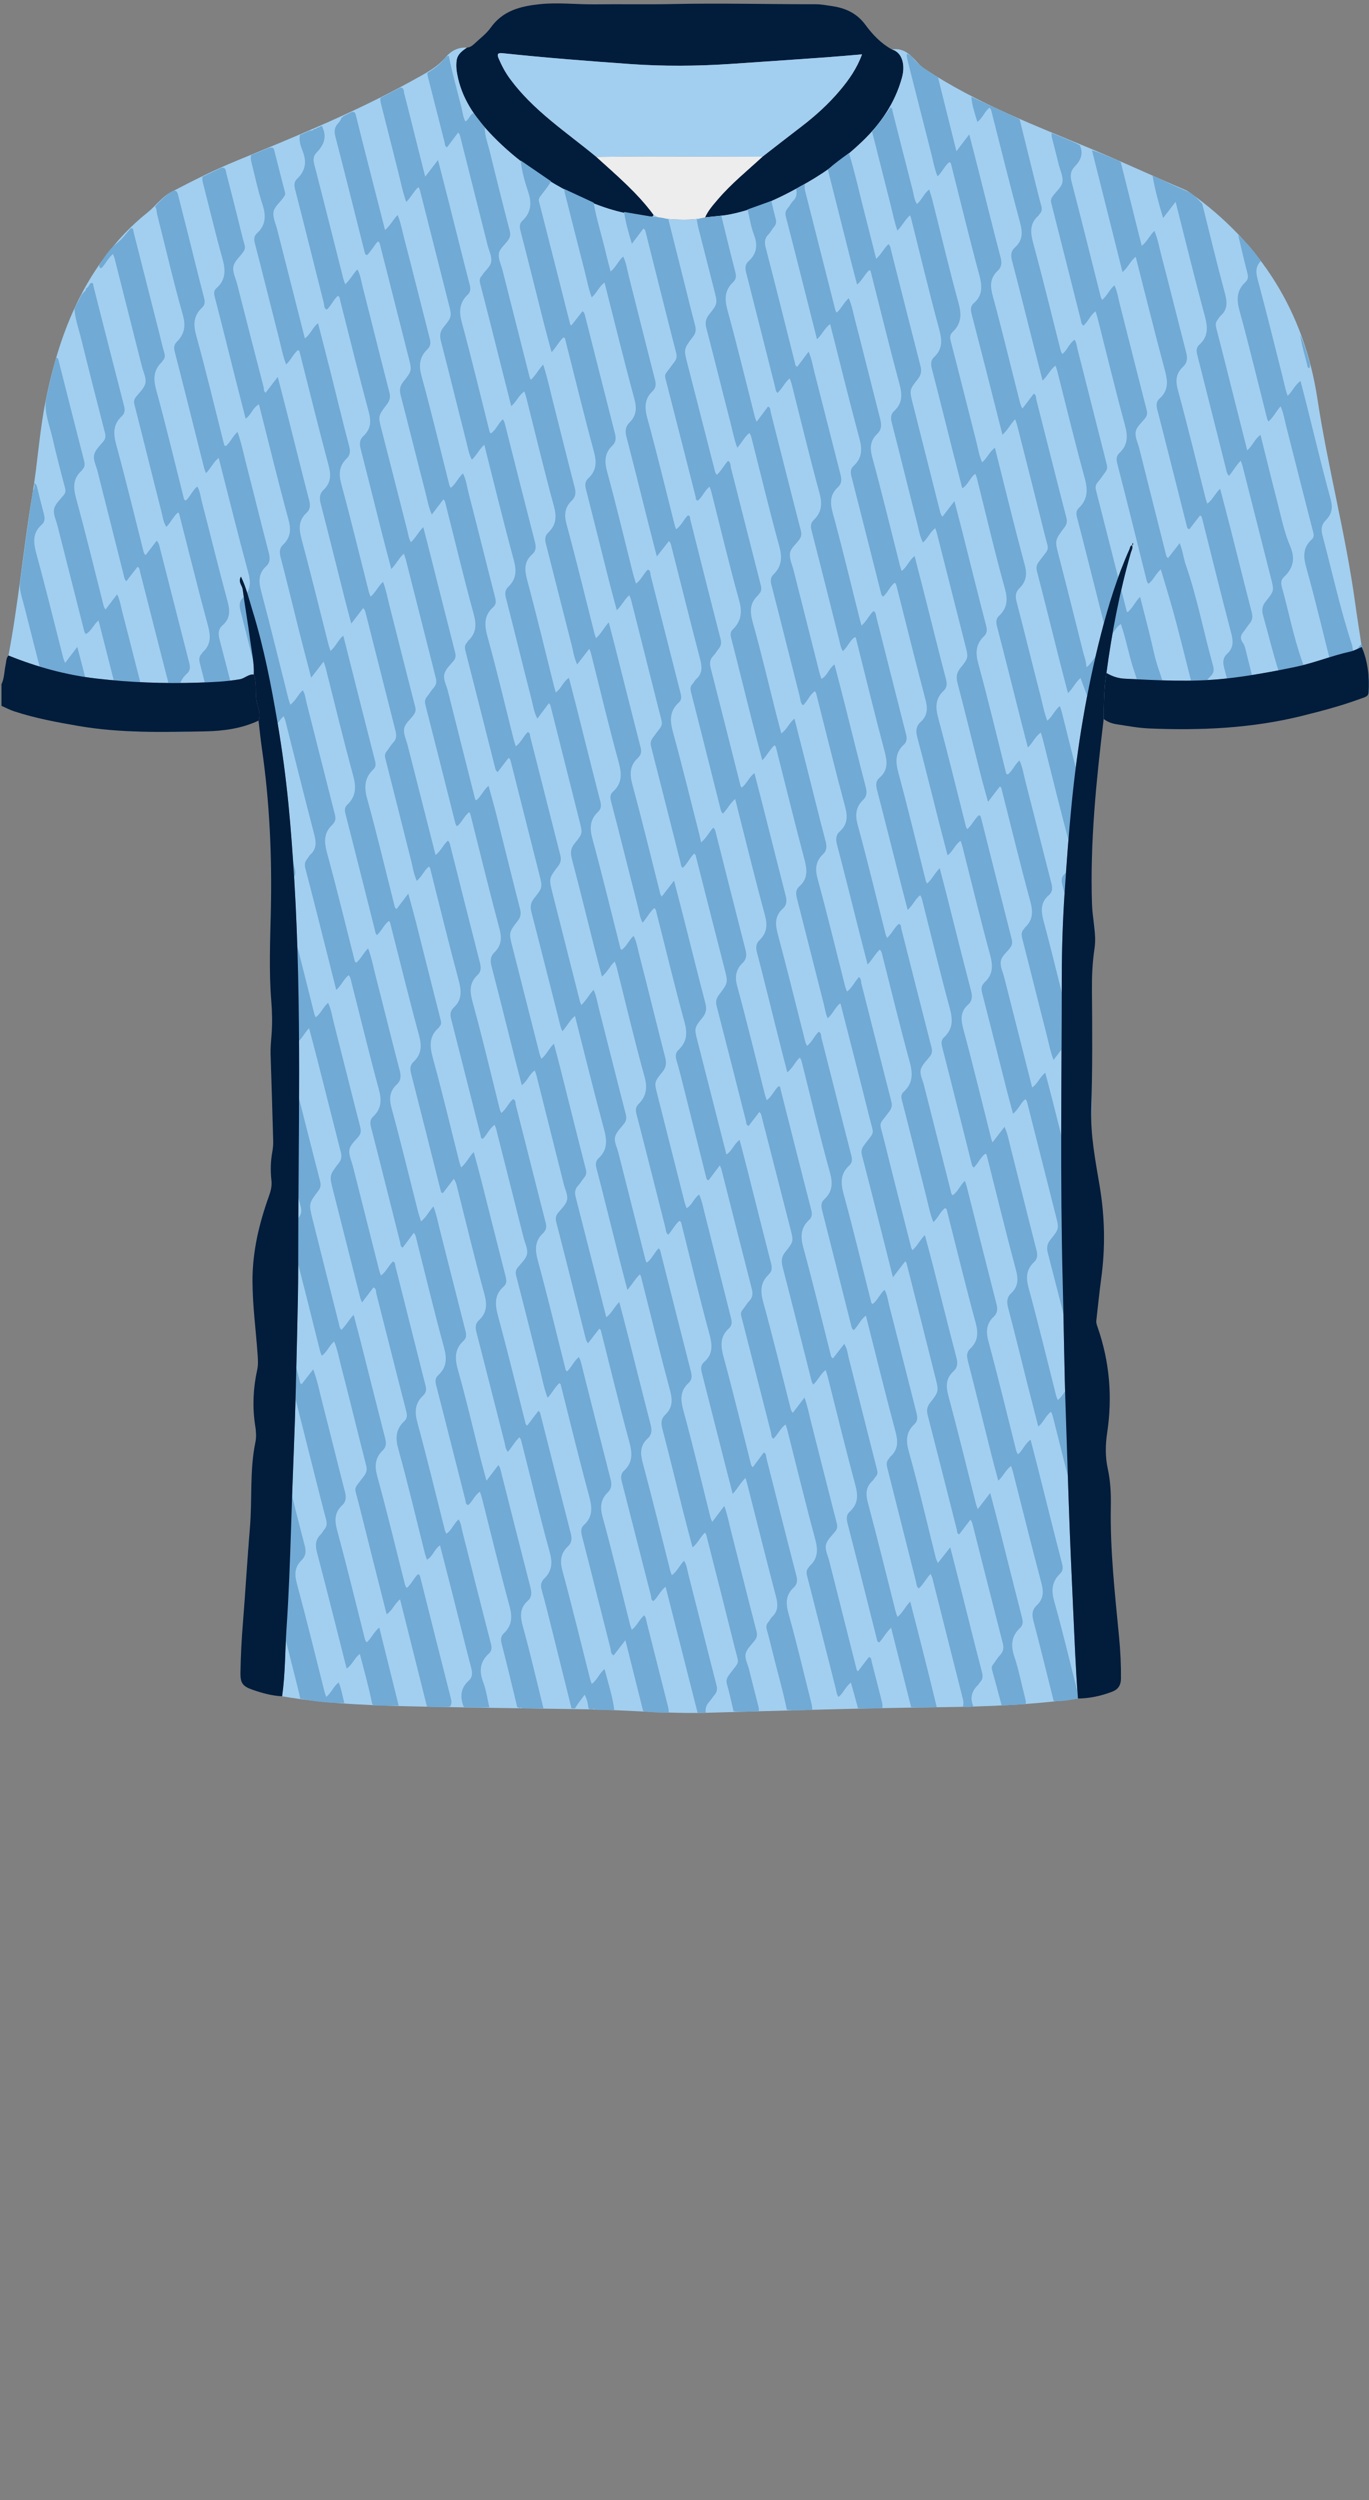 <!--?xml version="1.0" encoding="utf-8"?-->
<!-- Generator: Adobe Illustrator 24.2.3, SVG Export Plug-In . SVG Version: 6.00 Build 0)  -->
<svg version="1.1" id="Camada_1" xmlns="http://www.w3.org/2000/svg" xmlns:xlink="http://www.w3.org/1999/xlink" x="0px" y="0px" viewBox="0 0 229 418" enable-background="new 0 0 229 418" xml:space="preserve">
<rect x="0" y="0" width="229" height="418" fill="#808080" stroke="none"/>
<g onclick="select(this)" class="" id="gola-primaria" fill="#021c3b">
	<path d="M109.326,35.921c-0.173,0.533-0.592,0.274-0.904,0.252
		c-4.104-0.299-7.951-1.506-11.64-3.29c-5.355-2.589-10.23-5.882-14.371-10.152
		c-2.651-2.734-4.901-5.787-5.784-9.624c-0.235-1.02-0.403-2.042-0.231-3.081
		c0.166-0.997,0.943-1.53,1.699-2.063c0.514-0.025,0.903-0.308,1.253-0.641
		c0.926-0.881,2-1.661,2.727-2.686c2.042-2.877,5.02-3.604,8.239-3.938
		c3.073-0.32,6.141,0.064,9.212,0.028c4.397-0.052,8.797,0.044,13.193-0.051
		c7.91-0.172,15.818,0.047,23.727,0.036c0.912-0.001,1.829,0.175,2.737,0.309
		c2.248,0.332,4.15,1.192,5.57,3.12c1.201,1.631,2.613,3.125,4.439,4.127
		c1.692,0.471,2.295,2.511,1.676,4.744c-1.17,4.221-3.545,7.68-6.642,10.647
		c-2.746,2.63-5.801,4.902-9.102,6.809c-4.071,2.352-8.275,4.418-12.928,5.357
		c-1.397,0.282-2.836,0.358-4.255,0.528c0.498-1.148,1.324-2.066,2.121-3.001
		c2.249-2.638,4.945-4.811,7.481-7.15c2.146-1.662,4.282-3.338,6.44-4.983
		c2.393-1.825,4.613-3.831,6.55-6.136c1.491-1.774,2.812-3.658,3.661-5.996
		c-2.045,0.171-3.948,0.35-5.854,0.486c-5.38,0.383-10.76,0.759-16.141,1.117
		c-5.59,0.372-11.179,0.415-16.772,0.019c-7.133-0.505-14.261-1.061-21.372-1.816
		c-0.726-0.077-0.973,0.109-0.667,0.832c0.515,1.218,1.126,2.376,1.913,3.447
		c3.924,5.341,9.441,8.916,14.446,13.059
		C103.115,29.287,106.607,32.223,109.326,35.921z"></path>
</g>
<g onclick="select(this)" class="" id="gola-secundaria" fill="#ededed">
	<path d="M127.543,26.201c-2.536,2.339-5.232,4.511-7.481,7.15
		c-0.797,0.935-1.623,1.853-2.121,3.001c-2.313,0.56-4.646,0.381-6.981,0.197
		c-0.616-0.048-1.141-0.285-1.634-0.628c-2.719-3.699-6.211-6.634-9.578-9.692
		c2.834-0.029,5.668-0.082,8.501-0.081
		C114.681,26.151,121.112,26.182,127.543,26.201z"></path>
</g>
<path d="M189.368,91.157c0.038-0.134,0.075-0.268,0.113-0.402
	c0.026,0.028,0.073,0.055,0.075,0.085c0.012,0.152,0.02,0.31-0.208,0.297
	C189.348,91.137,189.368,91.157,189.368,91.157z"></path>
<g onclick="select(this)" class="" id="estampa-primaria" fill="#a2cff0">
	<path d="M42.453,112.778c-0.896-0.102-1.492,0.643-2.341,0.789
		c-2.329,0.402-4.669,0.489-7.019,0.566c-5.665,0.184-11.318-0.033-16.94-0.684
		c-5.078-0.588-9.992-1.933-14.739-3.852c1.697-8.915,2.489-17.963,4-26.905
		c0.886-5.239,1.179-10.56,2.24-15.778c1.729-8.505,4.452-16.588,9.668-23.661
		c2.122-2.878,4.538-5.491,7.34-7.71c1.364-1.08,2.364-2.584,3.925-3.405
		c3.61-1.899,7.258-3.728,11.032-5.281c9.991-4.113,20.001-8.18,29.465-13.442
		c1.975-1.098,3.998-2.095,5.516-3.9c0.844-1.003,2.058-1.647,3.495-1.552
		c-0.756,0.533-1.533,1.066-1.699,2.063c-0.173,1.038-0.004,2.061,0.231,3.081
		c0.883,3.838,3.133,6.89,5.784,9.624c4.141,4.271,9.016,7.563,14.371,10.152
		c3.689,1.784,7.536,2.99,11.64,3.29c0.312,0.023,0.73,0.281,0.904-0.251
		c0.494,0.343,1.018,0.58,1.634,0.628c2.335,0.184,4.667,0.363,6.98-0.197
		c1.42-0.17,2.858-0.246,4.255-0.528c4.653-0.939,8.857-3.005,12.928-5.357
		c3.301-1.907,6.357-4.179,9.102-6.809c3.097-2.967,5.471-6.426,6.642-10.647
		c0.619-2.234,0.016-4.273-1.676-4.744c1.942-0.323,3.118,0.898,4.249,2.153
		c0.347,0.386,0.685,0.727,1.128,1.021c8.872,5.889,18.79,9.613,28.527,13.682
		c5.067,2.118,10.038,4.444,15.091,6.587c0.285,0.121,0.559,0.284,0.812,0.464
		c11.967,8.495,19.178,20.083,21.368,34.482c1.744,11.467,4.739,22.683,6.319,34.167
		c0.337,2.452,0.734,4.896,1.104,7.343c-0.623,0.259-1.225,0.617-1.873,0.759
		c-3.073,0.671-5.981,1.887-9.074,2.541c-3.941,0.833-7.895,1.559-11.886,1.994
		c-5.594,0.61-11.216,0.285-16.823,0.011c-1.076-0.053-2.115-0.387-3.054-0.956
		c0.913-6.797,2.195-13.519,4.081-20.119c0.116-0.405,0.406-0.798,0.186-1.258
		c0.229,0.014,0.22-0.145,0.208-0.297c-0.002-0.03-0.049-0.057-0.075-0.085
		c-0.038,0.134-0.075,0.268-0.113,0.402c-0.338,0.089-0.329,0.433-0.43,0.66
		c-2.042,4.574-3.519,9.347-4.761,14.182c-2.408,9.376-3.984,18.897-4.931,28.537
		c-0.471,4.788-0.818,9.583-1.14,14.377c-0.324,4.814-0.49,9.647-0.494,14.473
		c-0.014,17.026-0.293,34.051,0.154,51.078c0.192,7.304,0.26,14.611,0.515,21.916
		c0.17,4.865,0.32,9.731,0.485,14.597c0.203,5.981,0.459,11.958,0.741,17.936
		c0.237,5.022,0.416,10.045,0.81,15.058c-7.654,1.07-15.358,1.361-23.073,1.452
		c-12.947,0.153-25.888,0.562-38.83,0.929c-6.761,0.191-13.496-0.465-20.247-0.577
		c-8.711-0.144-17.422-0.246-26.132-0.423c-8.31-0.169-16.623-0.353-24.848-1.751
		c0.542-3.76,0.482-7.56,0.739-11.339c0.382-5.609,0.58-11.233,0.76-16.854
		c0.142-4.427,0.293-8.852,0.473-13.278c0.255-6.262,0.39-12.53,0.535-18.796
		c0.093-3.993,0.191-7.992,0.189-11.98c-0.008-21.407,0.634-42.822-0.658-64.218
		c-0.254-4.208-0.559-8.405-0.969-12.6c-0.447-4.587-1.058-9.142-1.828-13.688
		c-1.071-6.324-2.293-12.605-4.185-18.739c-0.582-1.885-1.037-3.822-1.938-5.698
		c-0.528,0.89,0.204,1.451,0.292,2.13c0.371,2.852,0.881,5.687,1.254,8.539
		C42.101,108.97,42.542,110.848,42.453,112.778z"></path>
	<path d="M127.543,26.201c-6.431-0.019-12.862-0.05-19.293-0.053
		c-2.834-0.002-5.668,0.052-8.501,0.081c-5.005-4.143-10.523-7.718-14.446-13.059
		c-0.787-1.071-1.398-2.229-1.913-3.447c-0.306-0.723-0.059-0.909,0.667-0.832
		c7.111,0.755,14.239,1.311,21.372,1.816c5.593,0.396,11.183,0.353,16.772-0.019
		c5.381-0.358,10.762-0.734,16.141-1.117c1.906-0.136,3.809-0.315,5.854-0.486
		c-0.849,2.337-2.17,4.221-3.661,5.996c-1.937,2.305-4.157,4.312-6.55,6.136
		C131.825,22.864,129.689,24.539,127.543,26.201z"></path>
</g>
<g onclick="select(this)" class="" id="estampa-secundaria" fill="#71aad4">
	<path d="M227.76,107.704c0.443,1.523,0.604,3.104,0.954,4.646
		c0.05,0.222-0.019,0.488,0.246,0.625c0,1.039,0,2.079,0,3.118
		c-0.713,0.206-1.263,0.909-2.114,0.697c-0.288-1.956-0.9-3.828-1.442-5.956
		c-0.761,0.97-1.385,1.765-2.092,2.667c-0.144-0.474-0.258-0.8-0.343-1.133
		c-1.47-5.826-2.844-11.678-4.457-17.465c-0.522-1.872-0.572-3.359,0.912-4.723
		c0.277-0.255,0.401-0.583,0.276-1.067c-1.548-5.97-3.048-11.952-4.571-17.929
		c-0.271-1.062-0.425-2.16-0.918-3.257c-0.742,0.843-1.201,1.815-2.02,2.548
		c-0.11-0.202-0.191-0.297-0.218-0.406c-1.535-6.056-2.989-12.133-4.642-18.156
		c-0.516-1.881-0.454-3.397,0.994-4.743c0.514-0.477,0.479-0.979,0.307-1.624
		c-0.553-2.074-1.016-4.173-1.514-6.262c1.472,1.272,2.672,2.783,3.804,4.352
		c-0.894,0.884-0.878,1.842-0.557,3.034c1.446,5.378,2.777,10.787,4.145,16.186
		c0.274,1.084,0.474,2.19,0.883,3.324c0.842-0.785,1.185-1.824,2.151-2.471
		c0.341,1.31,0.658,2.492,0.956,3.679c1.348,5.364,2.616,10.749,4.084,16.079
		c0.405,1.472,0.182,2.505-0.822,3.517c-0.702,0.708-0.821,1.484-0.552,2.498
		c1.633,6.142,2.977,12.361,4.967,18.407c0.127,0.386,0.013,0.873,0.386,1.193
		C227.085,108.679,227.226,108.022,227.76,107.704z"></path>
	<path d="M0.24,114.654c0.466-1.035,0.555-2.163,0.764-3.256
		c0.104-0.542,0.132-1.093,0.413-1.585c0.566,1.224,0.746,2.559,1.075,3.849
		c0.476,1.87,1.139,3.695,1.368,5.625c-1.292-0.183-2.426-0.813-3.62-1.274
		C0.24,116.893,0.24,115.774,0.24,114.654z"></path>
	<path d="M81.087,21.325c0.001,1.42,0.534,2.732,0.862,4.081
		c1.071,4.412,2.178,8.816,3.324,13.209c0.162,0.621,0.061,1.043-0.278,1.537
		c-0.537,0.784-1.471,1.429-1.557,2.35c-0.08,0.858,0.391,1.767,0.615,2.654
		c1.516,5.983,3.031,11.967,4.55,17.95c0.028,0.109,0.105,0.206,0.205,0.396
		c0.797-0.753,1.277-1.712,2.051-2.556c0.689,2.099,1.121,4.153,1.634,6.185
		c1.211,4.788,2.396,9.582,3.637,14.362c0.224,0.863,0.166,1.581-0.474,2.193
		c-1.186,1.135-1.321,2.36-0.884,3.967c1.639,6.033,3.107,12.113,4.643,18.174
		c0.068,0.269,0.17,0.529,0.28,0.869c0.846-0.731,1.304-1.723,2.133-2.649
		c0.369,1.417,0.711,2.699,1.036,3.984c1.426,5.637,2.835,11.279,4.285,16.91
		c0.168,0.651,0.14,1.167-0.332,1.643c-0.027,0.027-0.032,0.078-0.061,0.102
		c-1.491,1.31-1.429,2.821-0.937,4.633c1.637,6.033,3.105,12.111,4.643,18.171
		c0.027,0.108,0.113,0.201,0.232,0.406c0.677-0.876,1.317-1.703,2.06-2.666
		c0.506,1.957,0.979,3.76,1.438,5.568c1.264,4.98,2.502,9.966,3.8,14.937
		c0.242,0.928,0.154,1.611-0.476,2.389c-1.424,1.759-1.383,1.803-0.841,3.935
		c1.599,6.29,3.208,12.578,4.836,18.956c0.948-0.586,1.24-1.718,2.204-2.445
		c0.435,1.67,0.851,3.227,1.246,4.79c1.338,5.289,2.656,10.584,4.017,15.867
		c0.175,0.681,0.197,1.245-0.32,1.758c-0.028,0.027-0.037,0.074-0.065,0.1
		c-1.428,1.333-1.416,2.834-0.916,4.651c1.616,5.874,3.054,11.796,4.562,17.7
		c0.067,0.263,0.114,0.537,0.388,0.764c0.629-0.823,1.253-1.641,1.941-2.54
		c0.525,1.436,0.781,2.842,1.133,4.22c1.427,5.596,2.823,11.2,4.268,16.791
		c0.148,0.571,0.089,0.96-0.278,1.409c-0.58,0.708-1.378,1.419-1.54,2.236
		c-0.162,0.814,0.336,1.764,0.559,2.651c1.527,6.063,3.058,12.125,4.591,18.186
		c0.017,0.067,0.083,0.121,0.202,0.285c0.633-0.822,1.247-1.62,1.85-2.405
		c0.473,0.146,0.391,0.547,0.461,0.813c0.592,2.232,1.143,4.475,1.714,6.713
		c0.091,0.355,0.135,0.705,0.044,1.064c-1.346,0.007-2.692,0.013-4.038,0.02
		c-0.389-1.411-0.778-2.822-1.198-4.346c-0.906,0.715-1.264,1.747-2.044,2.408
		c-0.384-0.414-0.371-0.918-0.486-1.369c-1.602-6.292-3.184-12.59-4.803-18.878
		c-0.147-0.57-0.12-1.007,0.282-1.423c0.054-0.056,0.072-0.149,0.13-0.2
		c1.435-1.279,1.428-2.737,0.943-4.523c-1.649-6.073-3.126-12.193-4.672-18.294
		c-0.068-0.267-0.169-0.526-0.282-0.872c-0.878,0.655-1.258,1.668-2.039,2.395
		c-0.399-0.241-0.317-0.706-0.404-1.045c-1.666-6.482-3.295-12.973-4.964-19.453
		c-0.118-0.458-0.043-0.743,0.232-1.077c0.38-0.462,0.669-1.005,1.083-1.43
		c0.596-0.613,0.651-1.239,0.443-2.047c-1.709-6.636-3.377-13.282-5.062-19.923
		c-0.058-0.227-0.167-0.441-0.281-0.736c-0.665,0.882-1.282,1.701-1.866,2.477
		c-0.289-0.006-0.348-0.165-0.384-0.31c-1.336-5.333-2.664-10.668-4.002-16
		c-0.32-1.275-0.644-2.55-1.02-3.808c-0.193-0.646-0.121-1.207,0.351-1.652
		c1.406-1.323,1.523-2.775,1.014-4.63c-1.653-6.03-3.106-12.114-4.653-18.173
		c-0.073-0.288-0.079-0.63-0.397-0.924c-0.781,0.672-1.22,1.626-1.971,2.456
		c-0.463-0.892-0.558-1.795-0.777-2.654c-1.505-5.905-2.977-11.819-4.51-17.716
		c-0.164-0.631-0.121-1.112,0.317-1.508c1.562-1.414,1.517-2.987,0.982-4.931
		c-1.669-6.067-3.119-12.195-4.658-18.298c-0.048-0.191-0.141-0.37-0.265-0.69
		c-0.694,0.896-1.33,1.716-2.03,2.62c-0.515-1.119-0.661-2.228-0.935-3.292
		c-1.451-5.632-2.853-11.276-4.301-16.909c-0.187-0.728-0.151-1.325,0.409-1.855
		c1.325-1.255,1.424-2.638,0.939-4.408c-1.65-6.031-3.097-12.118-4.626-18.182
		c-0.078-0.308-0.192-0.606-0.318-0.995c-0.939,0.606-1.287,1.702-2.194,2.459
		c-0.563-2.228-1.096-4.337-1.629-6.446c-1.18-4.674-2.346-9.351-3.559-14.016
		c-0.138-0.531-0.132-0.922,0.243-1.303c0.027-0.028,0.041-0.068,0.062-0.102
		c0.505-0.81,1.448-1.454,1.547-2.368c0.092-0.853-0.387-1.766-0.611-2.654
		c-1.519-6.026-3.037-12.052-4.554-18.079c-0.067-0.266-0.118-0.535-0.382-0.783
		c-0.622,0.831-1.236,1.653-1.841,2.462c-0.444-0.17-0.354-0.543-0.428-0.832
		c-0.947-3.705-1.889-7.411-2.829-11.117c-0.039-0.153-0.036-0.317-0.052-0.476
		c1.056-0.639,2.041-1.361,2.83-2.328c0.196-0.24,0.405-0.5,0.759-0.534
		c0.57,2.908,1.396,5.755,2.115,8.627c0.195,0.777,0.252,1.607,0.668,2.345
		c0.638-0.355,0.708-1.145,1.349-1.386C79.834,19.721,80.461,20.523,81.087,21.325z"></path>
	<path d="M131.621,285.865c-0.649-3.203-1.571-6.339-2.354-9.509
		c-0.325-1.314-0.64-2.632-1.008-3.935c-0.136-0.481-0.063-0.843,0.251-1.21
		c0.232-0.272,0.373-0.631,0.629-0.871c1.044-0.978,1.012-2.079,0.671-3.381
		c-1.637-6.24-3.196-12.501-4.786-18.754c-0.087-0.341-0.193-0.677-0.317-1.111
		c-0.831,0.79-1.309,1.766-2.147,2.673c-0.549-2.139-1.062-4.123-1.567-6.109
		c-1.187-4.671-2.367-9.343-3.56-14.012c-0.182-0.713-0.305-1.362,0.356-1.939
		c1.575-1.376,1.346-2.965,0.838-4.828c-1.656-6.07-3.111-12.195-4.642-18.299
		c-0.038-0.151-0.033-0.321-0.345-0.468c-0.733,0.625-1.182,1.572-1.862,2.325
		c-0.424-0.33-0.377-0.793-0.479-1.194c-1.606-6.331-3.195-12.666-4.833-18.989
		c-0.172-0.663-0.139-1.178,0.323-1.64c1.335-1.334,1.543-2.742,1.017-4.633
		c-1.685-6.061-3.122-12.191-4.659-18.293c-0.074-0.292-0.194-0.572-0.322-0.939
		c-0.815,0.743-1.192,1.763-2.142,2.518c-0.453-1.739-0.88-3.336-1.285-4.937
		c-1.25-4.943-2.459-9.896-3.761-14.824c-0.273-1.033-0.128-1.763,0.549-2.58
		c1.305-1.578,1.26-1.619,0.758-3.622c-1.619-6.451-3.241-12.9-4.867-19.349
		c-0.027-0.106-0.123-0.195-0.255-0.395c-0.643,0.859-1.252,1.67-1.938,2.586
		c-0.574-1.089-0.719-2.227-0.995-3.299c-1.453-5.631-2.816-11.284-4.266-16.915
		c-0.195-0.758-0.134-1.318,0.41-1.837c1.328-1.266,1.4-2.66,0.92-4.421
		c-1.736-6.369-3.289-12.787-4.943-19.311c-0.852,0.74-1.253,1.739-2.078,2.488
		c-0.51-0.941-0.653-1.917-0.891-2.851c-1.432-5.636-2.82-11.283-4.271-16.914
		c-0.236-0.917-0.213-1.602,0.431-2.391c1.45-1.776,1.384-1.817,0.818-4.041
		c-1.572-6.175-3.134-12.353-4.694-18.531c-0.069-0.272-0.121-0.544-0.34-0.846
		c-0.789,0.715-1.221,1.71-2.033,2.484c-0.59-1.627-0.898-3.271-1.308-4.886
		c-0.97-3.822-1.923-7.648-2.898-11.469c-0.091-0.355-0.19-0.691-0.083-1.054
		c1.099-0.57,2.198-1.141,3.296-1.711c0.68,0.006,0.558,0.621,0.65,0.972
		c0.769,2.927,1.487,5.867,2.223,8.802c0.415,1.654,0.834,3.307,1.293,5.125
		c0.737-0.958,1.379-1.792,2.144-2.788c0.628,2.451,1.213,4.705,1.783,6.962
		c1.17,4.634,2.315,9.274,3.52,13.899c0.172,0.662,0.15,1.191-0.322,1.641
		c-1.39,1.326-1.509,2.783-1.007,4.63c1.652,6.071,3.113,12.194,4.652,18.295
		c0.018,0.07,0.084,0.128,0.2,0.298c0.878-0.585,1.205-1.636,2.013-2.385
		c0.212,0.265,0.289,0.54,0.364,0.835c1.66,6.563,3.316,13.126,5.004,19.681
		c0.205,0.796,0.217,1.488-0.427,2.048c-1.436,1.252-1.312,2.678-0.851,4.387
		c1.573,5.844,2.982,11.733,4.455,17.604c0.087,0.347,0.189,0.69,0.308,1.119
		c0.921-0.614,1.195-1.77,2.208-2.442c0.433,1.677,0.845,3.239,1.24,4.805
		c1.324,5.251,2.625,10.509,3.984,15.751c0.19,0.732,0.222,1.317-0.349,1.848
		c-1.385,1.288-1.429,2.74-0.945,4.524c1.658,6.109,3.148,12.263,4.704,18.399
		c0.008,0.03,0.056,0.05,0.182,0.155c0.839-0.573,1.187-1.608,2.002-2.336
		c0.533,1.044,0.691,2.182,0.969,3.261c1.464,5.668,2.841,11.357,4.301,17.026
		c0.248,0.962,0.2,1.673-0.472,2.49c-1.392,1.692-1.335,1.742-0.839,3.706
		c1.522,6.023,3.046,12.046,4.573,18.068c0.078,0.308,0.196,0.606,0.321,0.985
		c0.95-0.522,1.196-1.669,2.115-2.292c0.424,0.937,0.598,1.868,0.827,2.772
		c1.504,5.946,2.971,11.9,4.488,17.843c0.175,0.686,0.207,1.267-0.331,1.751
		c-1.555,1.397-1.392,2.992-0.887,4.848c1.576,5.802,2.99,11.648,4.461,17.479
		c0.077,0.303,0.097,0.623,0.41,0.895c0.62-0.831,1.233-1.654,1.843-2.472
		c0.446,0.223,0.353,0.632,0.437,0.959c1.667,6.561,3.314,13.128,5.013,19.68
		c0.206,0.793,0.133,1.41-0.444,1.944c-1.361,1.258-1.358,2.642-0.871,4.378
		c1.377,4.906,2.529,9.875,3.784,14.815c0.109,0.431,0.212,0.85,0.165,1.294
		C134.441,285.87,133.029,286.076,131.621,285.865z"></path>
	<path d="M122.708,286.122c-0.359-1.511-0.666-3.037-1.102-4.526
		c-0.185-0.634-0.026-1.054,0.319-1.528c1.894-2.606,1.745-1.521,0.948-4.728
		c-1.517-6.106-3.071-12.204-4.624-18.301c-0.064-0.25-0.067-0.547-0.338-0.791
		c-0.748,0.695-1.139,1.701-2.066,2.46c-0.535-2.034-1.053-3.937-1.534-5.849
		c-1.176-4.674-2.303-9.36-3.527-14.022c-0.243-0.925-0.183-1.662,0.481-2.294
		c1.202-1.145,1.274-2.376,0.846-3.965c-1.719-6.382-3.28-12.806-4.903-19.213
		c-0.018-0.072-0.082-0.133-0.189-0.299c-0.771,0.739-1.267,1.676-2.071,2.595
		c-0.482-1.857-0.936-3.565-1.368-5.279c-1.274-5.06-2.525-10.125-3.829-15.178
		c-0.149-0.576-0.102-1,0.261-1.427c0.026-0.03,0.046-0.067,0.075-0.093
		c1.542-1.385,1.47-2.984,0.958-4.867c-1.699-6.263-3.241-12.568-4.869-18.96
		c-0.895,0.718-1.319,1.726-2.108,2.563c-0.367-0.775-0.492-1.581-0.69-2.353
		c-1.504-5.863-2.97-11.736-4.489-17.595c-0.228-0.88-0.133-1.548,0.449-2.277
		c1.448-1.811,1.422-1.841,0.866-4.048c-1.596-6.332-3.199-12.663-4.802-18.994
		c-0.039-0.153-0.083-0.312-0.334-0.443c-0.598,0.78-1.21,1.578-1.812,2.364
		c-0.362-0.212-0.384-0.496-0.451-0.763c-1.641-6.485-3.281-12.971-4.938-19.453
		c-0.139-0.544-0.168-1.014,0.255-1.437c0.083-0.083,0.116-0.216,0.2-0.296
		c1.34-1.26,1.412-2.642,0.926-4.415c-1.664-6.067-3.119-12.191-4.671-18.289
		c-0.073-0.287-0.079-0.629-0.406-0.931c-0.623,0.813-1.236,1.614-1.947,2.542
		c-0.586-1.385-0.796-2.713-1.129-3.994c-1.382-5.318-2.697-10.655-4.08-15.973
		c-0.232-0.891-0.109-1.543,0.477-2.279c1.446-1.816,1.409-1.852,0.851-4.054
		c-1.583-6.254-3.173-12.506-4.758-18.76c-0.058-0.229-0.076-0.474-0.37-0.618
		c-0.662,0.718-1.114,1.628-1.821,2.297c-0.351-0.073-0.359-0.335-0.414-0.552
		c-1.617-6.41-3.212-12.826-4.869-19.225c-0.222-0.859-0.2-1.534,0.39-2.195
		c0.262-0.294,0.523-0.605,0.622-1.008l-0.007,0.006
		c0.155-0.01,0.239-0.104,0.286-0.242c0.467-0.233,0.934-0.466,1.402-0.7
		c0.558-0.144,0.643,0.199,0.752,0.64c0.694,2.823,1.415,5.64,2.133,8.457
		c0.893,3.503,1.791,7.005,2.717,10.626c0.889-0.732,1.303-1.713,2.109-2.507
		c0.531,1.295,0.761,2.614,1.093,3.889c1.468,5.626,2.866,11.27,4.311,16.902
		c0.169,0.658,0.044,1.201-0.414,1.642c-1.35,1.298-1.484,2.703-0.984,4.523
		c1.656,6.027,3.105,12.11,4.639,18.171c0.037,0.148,0.133,0.28,0.239,0.494
		c0.856-0.678,1.23-1.694,2.046-2.427c0.55,1.097,0.668,2.256,0.953,3.35
		c1.503,5.781,2.922,11.584,4.417,17.367c0.169,0.652,0.195,1.186-0.297,1.627
		c-1.577,1.412-1.512,2.992-0.976,4.933c1.592,5.755,2.962,11.571,4.423,17.362
		c0.077,0.305,0.194,0.599,0.323,0.99c0.884-0.657,1.243-1.679,2.002-2.39
		c0.432,0.143,0.358,0.591,0.432,0.883c1.678,6.558,3.32,13.126,4.997,19.685
		c0.185,0.722,0.103,1.261-0.366,1.871c-1.569,2.036-1.548,2.058-0.902,4.616
		c1.511,5.985,3.028,11.968,4.546,17.951c0.048,0.191,0.138,0.371,0.243,0.646
		c0.801-0.77,1.288-1.72,2.052-2.555c0.484,1.064,0.634,2.128,0.895,3.156
		c1.494,5.865,2.958,11.738,4.477,17.596c0.169,0.651,0.133,1.122-0.277,1.644
		c-0.565,0.72-1.336,1.435-1.511,2.259c-0.163,0.769,0.336,1.68,0.55,2.527
		c1.513,5.984,3.027,11.967,4.541,17.95c0.038,0.149,0.036,0.315,0.267,0.466
		c0.803-0.611,1.19-1.609,1.947-2.38c0.318,0.262,0.323,0.647,0.402,0.955
		c1.673,6.56,3.32,13.127,4.996,19.686c0.183,0.718,0.181,1.36-0.382,1.868
		c-1.517,1.371-1.352,2.9-0.851,4.732c1.594,5.838,2.992,11.731,4.458,17.604
		c0.068,0.273,0.135,0.54,0.358,0.88c0.649-0.861,1.275-1.69,1.993-2.642
		c0.536,1.457,0.781,2.822,1.121,4.158c1.425,5.595,2.816,11.199,4.266,16.787
		c0.162,0.624,0.074,1.059-0.289,1.536c-0.554,0.73-1.348,1.427-1.526,2.25
		c-0.166,0.767,0.338,1.679,0.551,2.526c0.516,2.047,1.03,4.094,1.559,6.137
		c0.082,0.315,0.139,0.621,0.097,0.944
		C125.528,286.122,124.118,286.258,122.708,286.122z"></path>
	<path d="M116.687,286.348c-1.774-6.985-3.547-13.97-5.348-21.06
		c-0.904,0.698-1.275,1.715-2.014,2.383c-0.475-0.124-0.347-0.524-0.417-0.798
		c-1.642-6.404-3.267-12.813-4.91-19.217c-0.172-0.671-0.158-1.271,0.374-1.762
		c1.524-1.405,1.401-2.984,0.888-4.863c-1.667-6.109-3.149-12.268-4.702-18.408
		c-0.038-0.149-0.023-0.319-0.313-0.48c-0.594,0.769-1.207,1.563-1.874,2.427
		c-0.28-0.289-0.349-0.588-0.423-0.88c-1.625-6.451-3.232-12.905-4.894-19.346
		c-0.174-0.673-0.083-1.115,0.341-1.624c0.561-0.672,1.316-1.359,1.47-2.141
		c0.153-0.778-0.33-1.683-0.543-2.53c-1.531-6.104-3.064-12.208-4.601-18.311
		c-0.058-0.23-0.154-0.45-0.269-0.777c-0.924,0.629-1.215,1.764-2.174,2.466
		c-0.464-1.8-0.904-3.479-1.329-5.162c-1.238-4.904-2.447-9.817-3.727-14.71
		c-0.237-0.907-0.21-1.648,0.463-2.301c1.173-1.139,1.293-2.372,0.865-3.968
		c-1.713-6.386-3.267-12.814-4.883-19.225c-0.018-0.07-0.08-0.129-0.178-0.28
		c-0.84,0.623-1.186,1.662-2.006,2.348c-0.266-0.165-0.305-0.447-0.367-0.693
		c-1.649-6.526-3.283-13.056-4.954-19.577c-0.148-0.578-0.071-0.985,0.293-1.422
		c0.383-0.459,0.672-0.999,1.075-1.437c0.463-0.502,0.528-1.025,0.368-1.655
		c-1.688-6.64-3.364-13.283-5.047-19.924c-0.065-0.257-0.176-0.502-0.302-0.852
		c-0.82,0.745-1.264,1.704-2.095,2.574c-0.567-2.17-1.097-4.15-1.6-6.138
		c-1.173-4.634-2.318-9.275-3.509-13.904c-0.216-0.84-0.24-1.563,0.443-2.193
		c1.243-1.147,1.328-2.445,0.889-4.067c-1.674-6.19-3.202-12.42-4.78-18.636
		c-0.068-0.266-0.041-0.568-0.377-0.744c-0.748,0.643-1.097,1.641-1.862,2.304
		c-0.518-0.257-0.409-0.769-0.506-1.15c-1.606-6.331-3.171-12.674-4.802-18.999
		c-0.186-0.72-0.131-1.271,0.365-1.741c1.376-1.302,1.615-2.77,0.941-4.527
		c-0.333-0.869-0.703-1.798-0.474-2.792c0.551-0.236,1.103-0.472,1.654-0.708
		c0.265-0.016,0.542-0.001,0.697-0.285l0.008-0.003
		c0.208,0.023,0.385-0.02,0.49-0.223l-0.003,0.001
		c0.21,0.017,0.394-0.024,0.509-0.224c0.135-0.002,0.271-0.004,0.406-0.005
		c0.006,0.08-0.011,0.17,0.021,0.238c0.761,1.649,0.138,2.98-1,4.155
		c-0.57,0.589-0.601,1.169-0.402,1.941c1.643,6.362,3.239,12.737,4.854,19.107
		c0.076,0.3,0.195,0.588,0.328,0.982c0.817-0.742,1.273-1.682,2.041-2.49
		c0.517,0.941,0.624,1.929,0.862,2.857c1.513,5.902,2.965,11.82,4.492,17.718
		c0.207,0.799,0.058,1.36-0.415,1.975c-1.536,1.998-1.483,1.998-0.86,4.4
		c1.449,5.589,2.852,11.191,4.287,16.784c0.157,0.611,0.209,1.26,0.582,1.874
		c0.787-0.698,1.213-1.672,2.073-2.519c0.388,1.509,0.736,2.847,1.075,4.187
		c1.407,5.56,2.803,11.123,4.229,16.678c0.149,0.582,0.165,1.015-0.258,1.523
		c-0.583,0.701-1.361,1.377-1.539,2.251c-0.177,0.869,0.355,1.763,0.575,2.645
		c1.506,6.027,3.038,12.048,4.56,18.071c0.029,0.114,0.042,0.231,0.244,0.305
		c0.756-0.636,1.149-1.631,2.029-2.419c0.437,1.604,0.872,3.107,1.255,4.624
		c1.343,5.329,2.653,10.667,4.016,15.991c0.197,0.772,0.108,1.334-0.39,1.976
		c-1.516,1.954-1.49,1.978-0.879,4.389c1.507,5.944,3.016,11.888,4.529,17.83
		c0.067,0.265,0.184,0.517,0.303,0.847c0.858-0.685,1.227-1.71,2.106-2.53
		c0.45,1.729,0.868,3.295,1.264,4.867c1.352,5.369,2.681,10.743,4.063,16.105
		c0.149,0.578,0.089,0.978-0.272,1.412c-0.356,0.429-0.621,0.94-1.005,1.339
		c-0.541,0.561-0.601,1.172-0.422,1.876c1.702,6.671,3.4,13.343,5.127,20.125
		c0.922-0.662,1.305-1.71,2.176-2.538c0.585,2.252,1.141,4.354,1.676,6.46
		c1.187,4.671,2.345,9.348,3.559,14.012c0.232,0.89,0.233,1.68-0.457,2.308
		c-1.282,1.169-1.298,2.465-0.867,4.072c1.61,6,3.081,12.037,4.608,18.059
		c0.058,0.23,0.155,0.449,0.263,0.756c0.911-0.621,1.272-1.643,2.06-2.413
		c0.443,0.721,0.518,1.51,0.705,2.238c1.581,6.172,3.112,12.358,4.7,18.528
		c0.169,0.657,0.122,1.151-0.302,1.653c-0.334,0.396-0.607,0.845-0.951,1.232
		c-0.457,0.515-0.633,1.092-0.533,1.763
		C117.599,286.353,117.143,286.351,116.687,286.348z"></path>
	<path d="M107.588,286.099c-0.973-3.885-1.945-7.77-2.974-11.88
		c-0.763,0.988-1.365,1.767-1.965,2.544c-0.549-0.275-0.435-0.795-0.533-1.179
		c-1.598-6.253-3.149-12.517-4.761-18.766c-0.189-0.734-0.233-1.35,0.327-1.862
		c1.551-1.417,1.363-3,0.855-4.868c-1.664-6.11-3.145-12.27-4.697-18.411
		c-0.037-0.145-0.011-0.325-0.294-0.416c-0.725,0.657-1.166,1.609-1.951,2.434
		c-0.603-1.584-0.879-3.135-1.262-4.655c-1.323-5.254-2.634-10.51-3.993-15.754
		c-0.15-0.58-0.076-0.954,0.289-1.4c0.579-0.708,1.373-1.423,1.534-2.241
		c0.16-0.815-0.339-1.763-0.562-2.649c-1.527-6.064-3.057-12.127-4.591-18.19
		c-0.058-0.229-0.158-0.448-0.266-0.748c-0.901,0.638-1.268,1.661-1.976,2.342
		c-0.383-0.059-0.318-0.345-0.373-0.562c-1.647-6.527-3.288-13.056-4.955-19.578
		c-0.165-0.644-0.101-1.174,0.328-1.667c0.026-0.03,0.045-0.068,0.074-0.094
		c1.533-1.36,1.335-2.929,0.848-4.738c-1.647-6.115-3.141-12.272-4.694-18.413
		c-0.037-0.147-0.013-0.323-0.288-0.447c-0.747,0.633-1.144,1.63-1.989,2.375
		c-0.51-1.105-0.658-2.239-0.934-3.328c-1.45-5.715-2.865-11.438-4.329-17.148
		c-0.127-0.495-0.066-0.824,0.235-1.195c0.377-0.464,0.661-1.011,1.073-1.438
		c0.584-0.604,0.577-1.251,0.389-1.992c-1.669-6.562-3.326-13.128-4.989-19.692
		c-0.067-0.263-0.117-0.54-0.42-0.811c-0.62,0.809-1.234,1.612-1.987,2.595
		c-0.401-1.529-0.76-2.851-1.095-4.18c-1.337-5.291-2.649-10.589-4.016-15.872
		c-0.232-0.897-0.206-1.672,0.468-2.308c1.246-1.175,1.287-2.467,0.856-4.074
		c-1.683-6.271-3.229-12.578-4.826-18.872c-0.037-0.147-0.019-0.329-0.323-0.413
		c-0.747,0.622-1.14,1.625-1.959,2.389c-0.575-1.486-0.833-2.968-1.204-4.412
		c-1.356-5.285-2.657-10.585-4.028-15.866c-0.173-0.667-0.143-1.198,0.335-1.635
		c1.536-1.403,1.552-2.987,0.933-4.868c-0.759-2.303-1.249-4.694-1.845-7.049
		c-0.098-0.387-0.152-0.787-0.034-1.185c1.028-0.415,2.055-0.83,3.083-1.246
		c0.297,0.027,0.635-0.097,0.752,0.372c0.599,2.395,1.221,4.784,1.836,7.175
		c0.094,0.365-0.15,0.603-0.326,0.86c-0.56,0.818-1.521,1.498-1.627,2.451
		c-0.099,0.891,0.379,1.849,0.614,2.774c1.538,6.059,3.079,12.118,4.644,18.272
		c0.948-0.672,1.283-1.82,2.202-2.553c0.749,2.925,1.487,5.769,2.203,8.619
		c1,3.978,1.95,7.97,3,11.935c0.221,0.833,0.193,1.5-0.404,2.074
		c-1.297,1.247-1.361,2.602-0.896,4.312c1.63,5.994,3.086,12.034,4.613,18.056
		c0.058,0.228,0.168,0.443,0.281,0.733c0.832-0.702,1.228-1.706,2.079-2.482
		c0.519,1.365,0.749,2.687,1.078,3.977c1.436,5.633,2.841,11.275,4.296,16.903
		c0.15,0.579,0.056,0.955-0.283,1.415c-0.565,0.764-1.467,1.432-1.574,2.341
		c-0.1,0.851,0.364,1.77,0.589,2.657c1.55,6.095,3.102,12.189,4.68,18.383
		c0.871-0.66,1.252-1.666,2.048-2.397c0.322,0.221,0.354,0.579,0.436,0.904
		c1.638,6.487,3.261,12.977,4.925,19.457c0.206,0.804,0.246,1.514-0.38,2.095
		c-1.457,1.355-1.301,2.83-0.805,4.631c1.596,5.796,2.976,11.651,4.431,17.486
		c0.078,0.312,0.138,0.621,0.351,0.952c0.827-0.641,1.183-1.676,1.966-2.334
		c0.489,0.224,0.376,0.71,0.464,1.051c1.678,6.559,3.31,13.13,4.997,19.686
		c0.161,0.628,0.095,1.077-0.312,1.524c-0.026,0.029-0.035,0.076-0.063,0.101
		c-1.473,1.309-1.449,2.808-0.953,4.63c1.63,5.994,3.083,12.037,4.603,18.062
		c0.037,0.149,0.018,0.319,0.299,0.483c0.71-0.67,1.104-1.662,1.949-2.395
		c0.218,0.31,0.303,0.628,0.388,0.964c1.634,6.487,3.265,12.975,4.929,19.454
		c0.217,0.844,0.208,1.549-0.45,2.192c-1.181,1.156-1.349,2.412-0.895,4.07
		c1.641,5.99,3.084,12.034,4.606,18.057c0.068,0.267,0.177,0.524,0.291,0.856
		c0.875-0.665,1.235-1.704,2.068-2.415c0.336,0.368,0.34,0.829,0.44,1.222
		c1.174,4.591,2.317,9.191,3.486,13.784c0.11,0.431,0.225,0.846,0.151,1.292
		C110.408,286.376,108.995,286.284,107.588,286.099z"></path>
	<path d="M95.601,285.626c-1.105-4.445-2.206-8.891-3.318-13.334
		c-0.541-2.163-1.071-4.33-1.673-6.476c-0.208-0.741-0.136-1.344,0.398-1.862
		c1.308-1.268,1.45-2.627,0.956-4.416c-1.663-6.026-3.107-12.111-4.649-18.171
		c-0.085-0.332-0.114-0.701-0.423-1.074c-0.773,0.7-1.214,1.648-1.95,2.433
		c-0.416-0.509-0.425-1.114-0.565-1.66c-1.561-6.095-3.1-12.195-4.669-18.288
		c-0.2-0.777-0.253-1.448,0.402-2.047c1.404-1.284,1.371-2.732,0.879-4.518
		c-1.598-5.796-2.983-11.65-4.462-17.479c-0.133-0.525-0.219-1.081-0.618-1.647
		c-0.642,0.842-1.237,1.622-1.819,2.384c-0.298-0.031-0.33-0.244-0.376-0.424
		c-1.648-6.526-3.28-13.055-4.951-19.574c-0.199-0.775-0.175-1.4,0.424-1.962
		c1.343-1.259,1.378-2.678,0.905-4.417c-1.701-6.264-3.241-12.571-4.846-18.862
		c-0.017-0.069-0.083-0.125-0.183-0.268c-0.838,0.623-1.195,1.651-2.022,2.373
		c-0.252-0.237-0.265-0.572-0.332-0.839c-1.645-6.485-3.26-12.977-4.929-19.456
		c-0.163-0.631-0.112-1.103,0.319-1.511c1.485-1.408,1.498-2.966,0.973-4.88
		c-1.643-5.99-3.087-12.035-4.612-18.058c-0.076-0.299-0.196-0.587-0.331-0.986
		c-0.699,0.907-1.34,1.74-2.079,2.699c-0.719-2.776-1.408-5.377-2.065-7.987
		c-1.021-4.054-1.994-8.121-3.051-12.165c-0.215-0.824-0.195-1.504,0.411-2.082
		c1.257-1.199,1.374-2.491,0.916-4.176c-1.735-6.374-3.295-12.795-4.946-19.302
		c-1.032,0.556-1.28,1.742-2.224,2.414c-0.616-2.406-1.22-4.745-1.811-7.086
		c-1.121-4.441-2.216-8.889-3.37-13.321c-0.152-0.585-0.123-1.057,0.289-1.416
		c1.675-1.457,1.52-3.153,0.973-5.092c-1.145-4.062-2.108-8.174-3.162-12.262
		c-0.111-0.431-0.239-0.844-0.122-1.29c1.025-0.489,2.05-0.979,3.075-1.468
		c0.828-0.207,0.792,0.494,0.906,0.93c0.678,2.581,1.321,5.172,1.973,7.76
		c0.351,1.39,0.665,2.791,1.064,4.167c0.143,0.493,0.049,0.849-0.233,1.216
		c-0.024,0.032-0.049,0.063-0.073,0.095c-0.537,0.743-1.35,1.423-1.54,2.246
		c-0.223,0.966,0.355,2.002,0.607,2.998c1.453,5.755,2.945,11.499,4.432,17.245
		c0.075,0.291-0.049,0.647,0.332,0.931c0.641-0.838,1.279-1.67,2.028-2.647
		c0.61,2.362,1.181,4.543,1.734,6.727c1.173,4.634,2.319,9.275,3.521,13.902
		c0.212,0.814,0.204,1.518-0.42,2.084c-1.362,1.235-1.323,2.637-0.876,4.305
		c1.586,5.926,3.045,11.885,4.556,17.831c0.078,0.308,0.191,0.606,0.308,0.973
		c0.87-0.714,1.227-1.797,2.143-2.563c0.273,1.082,0.531,2.102,0.789,3.123
		c1.503,5.947,2.994,11.897,4.525,17.837c0.148,0.574,0.126,1.002-0.297,1.407
		c-1.447,1.386-1.574,2.914-1.036,4.857c1.658,5.987,3.092,12.036,4.614,18.06
		c0.039,0.154,0.083,0.312,0.329,0.411c0.601-0.792,1.217-1.602,1.948-2.564
		c0.446,1.65,0.874,3.151,1.257,4.664c1.388,5.484,2.753,10.974,4.153,16.455
		c0.11,0.43,0.141,0.765-0.179,1.088c-0.055,0.055-0.072,0.15-0.13,0.2
		c-1.683,1.466-1.523,3.155-0.974,5.15c1.585,5.759,2.962,11.576,4.425,17.369
		c0.068,0.269,0.175,0.528,0.287,0.86c0.851-0.715,1.284-1.731,2.114-2.586
		c0.456,1.717,0.904,3.343,1.319,4.977c1.341,5.29,2.658,10.587,4.019,15.872
		c0.167,0.648,0.176,1.198-0.329,1.639c-1.631,1.423-1.45,3.077-0.936,4.975
		c1.582,5.843,3.018,11.726,4.508,17.595c0.058,0.228,0.038,0.486,0.362,0.677
		c0.608-0.799,1.223-1.607,1.852-2.433c0.324,0.142,0.333,0.437,0.396,0.682
		c1.678,6.602,3.338,13.209,5.037,19.806c0.218,0.848,0.182,1.533-0.483,2.156
		c-1.216,1.141-1.357,2.425-0.914,4.062c1.625,5.997,3.086,12.037,4.613,18.061
		c0.068,0.269,0.174,0.528,0.284,0.856c0.897-0.6,1.197-1.687,2.147-2.476
		c0.612,2.35,1.34,4.55,1.635,6.864c-0.977-0.011-1.954-0.021-2.932-0.032
		c-0.297-0.218-0.604-0.194-0.917-0.038c-0.155-0.06-0.309-0.121-0.464-0.181
		c-0.105-0.748-0.184-1.504-0.662-2.318c-0.572,0.848-1.192,1.492-1.601,2.295
		C95.989,285.638,95.795,285.632,95.601,285.626z"></path>
	<path d="M92.173,30.31c-0.484,0.924-1.202,1.683-1.799,2.528
		c-0.194,0.274-0.305,0.49-0.21,0.861c1.757,6.866,3.493,13.737,5.237,20.607
		c0.006,0.022,0.067,0.03,0.195,0.082c0.602-0.769,1.222-1.561,1.848-2.361
		c0.356,0.269,0.381,0.595,0.456,0.891c1.654,6.524,3.298,13.05,4.968,19.57
		c0.195,0.76,0.178,1.437-0.405,1.987c-1.343,1.267-1.375,2.661-0.901,4.401
		c1.54,5.647,2.893,11.344,4.324,17.021c0.136,0.539,0.318,1.067,0.504,1.682
		c0.879-0.639,1.232-1.669,1.994-2.355c0.501,0.212,0.379,0.698,0.465,1.034
		c1.678,6.558,3.316,13.127,5.001,19.683c0.158,0.615,0.154,1.107-0.304,1.52
		c-1.579,1.424-1.497,3.049-0.968,4.972c1.584,5.758,2.995,11.565,4.47,17.353
		c0.077,0.301,0.126,0.61,0.216,1.055c0.893-0.709,1.305-1.676,2.049-2.465
		c0.318,0.261,0.363,0.607,0.446,0.934c1.64,6.486,3.272,12.975,4.934,19.455
		c0.215,0.838,0.229,1.55-0.44,2.197c-1.147,1.109-1.376,2.317-0.93,3.947
		c1.65,6.03,3.111,12.112,4.647,18.173c0.068,0.269,0.174,0.528,0.285,0.859
		c0.873-0.633,1.248-1.657,1.967-2.337c0.39,0.063,0.31,0.358,0.363,0.57
		c1.704,6.717,3.392,13.438,5.126,20.146c0.174,0.672,0.107,1.2-0.361,1.634
		c-1.435,1.329-1.471,2.804-0.971,4.638c1.635,5.993,3.086,12.035,4.61,18.058
		c0.039,0.154,0.085,0.31,0.349,0.455c0.601-0.775,1.217-1.57,1.885-2.431
		c0.509,0.799,0.556,1.61,0.748,2.361c1.587,6.212,3.134,12.434,4.725,18.645
		c0.123,0.482,0.137,0.831-0.21,1.193c-0.192,0.2-0.298,0.486-0.501,0.669
		c-1.184,1.062-1.194,2.255-0.796,3.741c1.607,6,3.08,12.036,4.607,18.058
		c0.078,0.308,0.191,0.606,0.313,0.991c0.88-0.649,1.255-1.663,2.149-2.566
		c1.541,5.977,3.027,11.803,4.437,17.649c-1.428,0.062-2.856,0.089-4.284,0.019
		c-1.105-4.387-2.209-8.774-3.347-13.291c-0.875,0.816-1.308,1.742-1.987,2.451
		c-0.391-0.109-0.369-0.415-0.433-0.668c-1.616-6.411-3.215-12.827-4.869-19.229
		c-0.201-0.777-0.23-1.425,0.369-1.965c1.438-1.295,1.397-2.754,0.917-4.526
		c-1.634-6.036-3.103-12.117-4.639-18.179c-0.077-0.303-0.19-0.597-0.317-0.99
		c-0.856,0.693-1.253,1.686-2.055,2.446c-0.294-0.368-0.343-0.796-0.444-1.192
		c-1.556-6.138-3.084-12.284-4.678-18.412c-0.261-1.003-0.24-1.747,0.463-2.609
		c1.418-1.739,1.35-1.791,0.796-3.95c-1.575-6.134-3.148-12.269-4.718-18.405
		c-0.086-0.336-0.102-0.695-0.446-1.006c-0.612,0.797-1.213,1.578-1.809,2.354
		c-0.459-0.226-0.377-0.629-0.46-0.956c-1.62-6.37-3.225-12.743-4.875-19.105
		c-0.194-0.747-0.056-1.286,0.389-1.873c1.573-2.072,1.521-2.072,0.893-4.507
		c-1.603-6.209-3.169-12.427-4.75-18.642c-0.037-0.147-0.015-0.322-0.313-0.449
		c-0.692,0.675-1.106,1.647-1.871,2.353c-0.349-0.184-0.316-0.554-0.384-0.821
		c-1.651-6.485-3.269-12.978-4.936-19.458c-0.161-0.627-0.024-1.014,0.328-1.508
		c1.813-2.543,1.748-1.512,0.937-4.742c-1.523-6.065-3.054-12.128-4.587-18.19
		c-0.067-0.264-0.186-0.514-0.313-0.86c-0.83,0.734-1.256,1.713-2.096,2.515
		c-0.473-1.778-0.936-3.447-1.36-5.126c-1.268-5.022-2.508-10.05-3.791-15.068
		c-0.185-0.723-0.186-1.326,0.386-1.86c1.335-1.247,1.43-2.646,0.954-4.401
		c-1.7-6.265-3.231-12.575-4.826-18.868c-0.028-0.112-0.038-0.242-0.308-0.278
		c-0.69,0.634-1.14,1.575-1.961,2.465c-0.438-1.628-0.852-3.097-1.227-4.575
		c-1.329-5.252-2.627-10.513-3.986-15.757c-0.171-0.662-0.16-1.186,0.318-1.633
		c1.496-1.401,1.603-2.98,0.968-4.869c-0.566-1.686-1.057-3.424-1.241-5.217
		C88.793,27.993,90.483,29.151,92.173,30.31z"></path>
	<path d="M99.296,33.875c0.499,2.869,1.41,5.638,2.06,8.47
		c0.223,0.969,0.492,1.928,0.783,3.056c0.884-0.714,1.262-1.765,2.11-2.52
		c0.527,1.136,0.676,2.276,0.954,3.374c1.46,5.751,2.889,11.51,4.367,17.257
		c0.19,0.738,0.15,1.357-0.39,1.866c-1.429,1.346-1.371,2.825-0.873,4.635
		c1.605,5.835,3.014,11.723,4.502,17.59c0.068,0.268,0.162,0.529,0.273,0.886
		c0.919-0.622,1.275-1.645,1.983-2.322c0.46,0.051,0.336,0.413,0.395,0.65
		c1.688,6.679,3.352,13.365,5.078,20.034c0.176,0.679,0.067,1.136-0.33,1.628
		c-0.301,0.372-0.532,0.809-0.867,1.144c-0.618,0.615-0.654,1.286-0.45,2.087
		c1.675,6.56,3.327,13.126,4.989,19.689c0.018,0.071,0.072,0.134,0.159,0.289
		c0.887-0.623,1.213-1.742,2.162-2.431c0.488,1.892,0.961,3.695,1.419,5.503
		c1.273,5.018,2.53,10.039,3.82,15.052c0.209,0.811,0.147,1.537-0.474,2.087
		c-1.391,1.233-1.298,2.64-0.856,4.293c1.575,5.885,3.033,11.801,4.529,17.708
		c0.079,0.312,0.151,0.618,0.372,0.956c0.82-0.651,1.202-1.654,1.94-2.365
		c0.493,0.218,0.375,0.705,0.461,1.041c1.678,6.559,3.31,13.13,4.999,19.686
		c0.172,0.669,0.133,1.201-0.342,1.633c-1.543,1.404-1.448,2.973-0.929,4.867
		c1.62,5.914,3.046,11.881,4.547,17.828c0.038,0.15,0.024,0.319,0.283,0.473
		c0.796-0.595,1.167-1.611,1.986-2.391c0.477,0.857,0.563,1.766,0.781,2.612
		c1.542,5.977,3.041,11.965,4.559,17.947c0.18,0.71,0.279,1.346-0.358,1.945
		c-1.39,1.306-1.423,2.747-0.899,4.612c1.648,5.863,3.013,11.806,4.494,17.716
		c0.063,0.253,0.194,0.49,0.347,0.865c0.712-0.903,1.335-1.694,2.076-2.633
		c0.626,2.45,1.209,4.708,1.78,6.968c1.17,4.634,2.314,9.274,3.52,13.898
		c0.184,0.705,0.149,1.236-0.362,1.74c-0.112,0.11-0.166,0.279-0.278,0.388
		c-1.04,1.007-1.405,2.164-0.818,3.544c-0.553,0.301-1.15,0.114-1.726,0.157
		c0.098-0.422,0.126-0.816,0.01-1.268c-1.723-6.755-3.414-13.517-5.118-20.277
		c-0.055-0.219-0.179-0.42-0.303-0.702c-0.757,0.791-1.2,1.749-1.978,2.436
		c-0.426-0.373-0.375-0.819-0.467-1.179c-1.612-6.33-3.186-12.67-4.794-19.001
		c-0.151-0.596-0.157-1.091,0.289-1.544c0.082-0.084,0.115-0.219,0.201-0.296
		c1.338-1.179,1.334-2.524,0.887-4.184c-1.725-6.418-3.299-12.876-4.957-19.426
		c-0.895,0.681-1.263,1.697-2.031,2.441c-0.352-0.247-0.387-0.61-0.469-0.934
		c-1.609-6.372-3.205-12.748-4.828-19.117c-0.18-0.708-0.185-1.312,0.381-1.839
		c1.371-1.277,1.433-2.67,0.929-4.484c-1.683-6.062-3.133-12.19-4.663-18.294
		c-0.077-0.307-0.157-0.596-0.365-0.911c-0.801,0.713-1.166,1.742-2.105,2.47
		c-0.473-1.845-0.921-3.564-1.353-5.287c-1.24-4.945-2.451-9.898-3.734-14.832
		c-0.209-0.803-0.122-1.426,0.432-1.963c1.245-1.207,1.379-2.5,0.919-4.191
		c-1.744-6.411-3.314-12.869-4.98-19.429c-0.853,0.72-1.285,1.682-2.04,2.448
		c-0.293-0.228-0.35-0.541-0.422-0.826c-1.636-6.489-3.256-12.982-4.916-19.464
		c-0.146-0.57-0.141-0.989,0.267-1.414c0.219-0.228,0.34-0.558,0.574-0.763
		c1.074-0.942,1.018-2.029,0.682-3.313c-1.652-6.32-3.228-12.659-4.832-18.991
		c-0.067-0.264-0.117-0.536-0.392-0.797c-0.632,0.804-1.256,1.6-2.022,2.576
		c-0.492-1.906-0.934-3.582-1.358-5.263c-1.237-4.905-2.439-9.82-3.724-14.712
		c-0.252-0.96-0.184-1.725,0.503-2.407c1.167-1.157,1.246-2.393,0.813-3.986
		c-1.742-6.414-3.317-12.873-4.982-19.424c-0.921,0.655-1.285,1.726-2.143,2.474
		c-0.552-1.469-0.806-2.915-1.169-4.329c-1.129-4.397-2.24-8.799-3.353-13.201
		c-0.048-0.188-0.044-0.39-0.064-0.585C96.032,32.358,97.664,33.117,99.296,33.875z
		"></path>
	<path d="M86.516,285.384c-0.859-3.522-1.689-7.051-2.602-10.559
		c-0.185-0.712-0.146-1.269,0.358-1.745c1.373-1.299,1.457-2.727,0.966-4.528
		c-1.645-6.033-3.105-12.116-4.641-18.178c-0.077-0.303-0.197-0.595-0.325-0.973
		c-0.892,0.579-1.203,1.61-1.957,2.236c-0.476-0.142-0.406-0.593-0.482-0.891
		c-1.64-6.406-3.237-12.823-4.897-19.224c-0.177-0.683-0.078-1.195,0.371-1.609
		c1.474-1.361,1.45-2.855,0.941-4.716c-1.662-6.069-3.122-12.194-4.657-18.299
		c-0.067-0.267-0.119-0.536-0.382-0.775c-0.621,0.83-1.236,1.652-1.843,2.464
		c-0.432-0.18-0.351-0.544-0.425-0.835c-1.614-6.413-3.213-12.83-4.86-19.234
		c-0.188-0.73-0.227-1.316,0.346-1.849c1.384-1.287,1.432-2.74,0.948-4.524
		c-1.629-5.996-3.085-12.039-4.622-18.06c-0.083-0.327-0.11-0.698-0.435-1.046
		c-0.821,0.661-1.198,1.679-2.072,2.476c-0.481-1.91-0.932-3.702-1.385-5.493
		c-1.251-4.943-2.48-9.892-3.78-14.823c-0.179-0.678-0.074-1.14,0.328-1.629
		c0.177-0.215,0.289-0.494,0.492-0.677c1.051-0.949,1.017-2.028,0.678-3.323
		c-1.665-6.359-3.242-12.74-4.856-19.112c-0.058-0.228-0.17-0.442-0.281-0.723
		c-0.796,0.729-1.181,1.745-2.092,2.445c-0.533-1.415-0.787-2.817-1.135-4.186
		c-1.346-5.289-2.622-10.596-3.988-15.879c-0.225-0.869-0.223-1.592,0.422-2.19
		c1.3-1.205,1.331-2.527,0.88-4.185c-1.723-6.342-3.295-12.724-4.947-19.186
		c-0.881,0.687-1.28,1.725-2.13,2.561c-0.12-0.33-0.242-0.593-0.312-0.869
		c-1.634-6.49-3.248-12.985-4.916-19.467c-0.174-0.675-0.106-1.17,0.35-1.627
		c1.318-1.32,1.53-2.69,0.991-4.578c-1.584-5.552-2.867-11.189-4.293-16.787
		c-0.106-0.418-0.035-0.89-0.335-1.257c0.868-0.976,1.785-1.897,2.908-2.587
		c0.646-0.22,0.822,0.147,0.955,0.691c0.492,2.012,1.026,4.014,1.531,6.023
		c0.932,3.709,1.832,7.427,2.802,11.126c0.172,0.655,0.171,1.182-0.311,1.63
		c-1.445,1.344-1.518,2.817-0.996,4.702c1.659,5.987,3.097,12.035,4.622,18.059
		c0.037,0.146,0.02,0.33,0.327,0.407c0.752-0.612,1.134-1.627,1.953-2.37
		c0.659,1.834,1.017,3.661,1.48,5.455c1.264,4.898,2.459,9.815,3.743,14.708
		c0.236,0.899,0.269,1.665-0.427,2.301c-1.28,1.171-1.286,2.481-0.86,4.084
		c1.598,6.005,3.062,12.045,4.58,18.072c0.077,0.306,0.192,0.604,0.316,0.991
		c0.901-0.661,1.273-1.679,2.078-2.419c0.415,0.615,0.449,1.34,0.618,2
		c1.599,6.252,3.155,12.515,4.76,18.765c0.157,0.61,0.135,1.085-0.276,1.544
		c-0.053,0.059-0.089,0.135-0.147,0.189c-1.445,1.337-1.391,2.849-0.897,4.659
		c1.617,5.916,3.063,11.879,4.574,17.824c0.047,0.185,0.023,0.403,0.311,0.569
		c0.803-0.612,1.176-1.63,1.998-2.395c0.594,1.557,0.868,3.113,1.26,4.631
		c1.352,5.246,2.638,10.509,4.013,15.748c0.246,0.938,0.255,1.693-0.475,2.371
		c-1.209,1.122-1.312,2.367-0.876,3.966c1.552,5.687,2.932,11.42,4.384,17.133
		c0.145,0.572,0.34,1.131,0.543,1.799c0.876-0.704,1.31-1.664,2.076-2.51
		c0.515,1.326,0.745,2.64,1.072,3.92c1.442,5.634,2.841,11.279,4.29,16.911
		c0.166,0.644,0.188,1.165-0.323,1.635c-1.551,1.43-1.469,3.03-0.917,4.969
		c1.395,4.902,2.534,9.876,3.784,14.819c0.292,1.153,0.616,2.298,0.968,3.607
		c0.714-0.936,1.33-1.744,1.994-2.616c0.256,0.325,0.321,0.648,0.405,0.982
		c1.639,6.488,3.279,12.976,4.947,19.457c0.223,0.865,0.279,1.609-0.453,2.268
		c-1.314,1.181-1.288,2.535-0.832,4.183c1.263,4.566,2.326,9.187,3.468,13.786
		c-1.18,0.003-2.36,0.005-3.54,0.008c-0.148-0.146-0.304-0.161-0.47-0.03
		C86.772,285.527,86.644,285.456,86.516,285.384z"></path>
	<path d="M111.805,36.686c0.845,3.361,1.689,6.722,2.534,10.082
		c0.641,2.55,1.261,5.105,1.936,7.645c0.191,0.718,0.127,1.262-0.347,1.876
		c-1.591,2.063-1.565,2.084-0.917,4.61c1.494,5.826,2.99,11.652,4.479,17.48
		c0.086,0.338,0.112,0.694,0.441,1.005c0.729-0.696,1.185-1.6,1.847-2.335
		c0.511,0.277,0.394,0.789,0.493,1.178c1.668,6.522,3.299,13.054,4.979,19.573
		c0.158,0.613,0.138,1.074-0.29,1.52c-0.055,0.057-0.08,0.143-0.138,0.195
		c-1.463,1.318-1.394,2.801-0.886,4.612c1.421,5.061,2.62,10.184,3.911,15.281
		c0.263,1.037,0.544,2.07,0.846,3.212c0.937-0.648,1.29-1.736,2.199-2.474
		c0.673,2.649,1.321,5.184,1.962,7.721c1.084,4.287,2.142,8.58,3.264,12.856
		c0.217,0.825,0.169,1.513-0.436,2.083c-1.274,1.201-1.36,2.501-0.901,4.18
		c1.627,5.954,3.073,11.958,4.593,17.941c0.068,0.267,0.189,0.521,0.313,0.858
		c0.875-0.671,1.276-1.663,1.997-2.433c0.436,0.333,0.333,0.824,0.432,1.21
		c1.668,6.522,3.298,13.054,4.98,19.573c0.169,0.656,0.084,1.113-0.303,1.644
		c-1.898,2.601-1.738,1.489-0.936,4.733c1.492,6.032,3.037,12.05,4.564,18.073
		c0.027,0.106,0.098,0.2,0.213,0.427c0.824-0.712,1.233-1.694,2.075-2.52
		c0.444,1.665,0.871,3.209,1.266,4.76c1.338,5.25,2.647,10.507,4.015,15.748
		c0.233,0.891,0.205,1.628-0.488,2.257c-1.275,1.158-1.297,2.47-0.866,4.078
		c1.61,6.001,3.082,12.04,4.609,18.063c0.068,0.268,0.176,0.526,0.308,0.916
		c0.693-0.898,1.336-1.732,2.087-2.706c0.547,2.095,1.066,4.034,1.559,5.98
		c1.251,4.943,2.477,9.893,3.749,14.831c0.174,0.675,0.235,1.225-0.315,1.745
		c-1.429,1.353-1.603,2.88-0.975,4.754c0.77,2.297,1.225,4.698,1.834,7.05
		c0.082,0.318,0.138,0.621,0.078,0.942c-1.337,0.077-2.675,0.153-4.012,0.23
		c-0.538-1.998-1.068-3.998-1.622-5.992c-0.098-0.353-0.017-0.609,0.192-0.881
		c0.389-0.506,0.701-1.083,1.143-1.534c0.607-0.619,0.661-1.251,0.454-2.057
		c-1.695-6.596-3.357-13.2-5.029-19.802c-0.067-0.266-0.129-0.534-0.373-0.798
		c-0.633,0.832-1.256,1.65-1.877,2.465c-0.419-0.16-0.327-0.531-0.4-0.817
		c-1.617-6.369-3.217-12.742-4.859-19.104c-0.208-0.807-0.141-1.401,0.394-2.085
		c1.487-1.9,1.465-1.933,0.876-4.279c-1.599-6.373-3.213-12.743-4.825-19.114
		c-0.017-0.066-0.087-0.119-0.209-0.276c-0.652,0.851-1.289,1.682-2.058,2.685
		c-0.487-1.94-0.924-3.693-1.367-5.445c-1.261-4.981-2.507-9.965-3.806-14.935
		c-0.172-0.656-0.089-1.113,0.3-1.643c1.909-2.601,1.735-1.516,0.937-4.73
		c-1.555-6.261-3.173-12.507-4.767-18.759c-0.019-0.076-0.056-0.147-0.113-0.295
		c-0.873,0.677-1.223,1.75-2.092,2.497c-0.363-0.75-0.452-1.57-0.65-2.343
		c-1.516-5.901-2.984-11.814-4.5-17.714c-0.196-0.765-0.218-1.446,0.388-1.978
		c1.48-1.298,1.328-2.79,0.868-4.522c-1.647-6.196-3.17-12.424-4.738-18.641
		c-0.039-0.156-0.069-0.312-0.29-0.444c-0.749,0.705-1.22,1.673-2.023,2.523
		c-0.65-2.501-1.282-4.878-1.884-7.262c-1.112-4.403-2.192-8.813-3.325-13.21
		c-0.147-0.569-0.148-1,0.276-1.413c1.42-1.384,1.607-2.89,1.062-4.849
		c-1.677-6.022-3.116-12.11-4.651-18.171c-0.068-0.269-0.176-0.528-0.286-0.853
		c-0.852,0.652-1.196,1.705-1.975,2.345c-0.416-0.12-0.316-0.461-0.379-0.707
		c-1.674-6.56-3.334-13.124-5.026-19.68c-0.114-0.443-0.085-0.743,0.191-1.086
		c0.45-0.56,0.847-1.161,1.295-1.722c0.374-0.469,0.451-0.907,0.291-1.529
		c-1.734-6.75-3.421-13.512-5.117-20.272c-0.05-0.2-0.104-0.383-0.355-0.503
		c-0.586,0.773-1.181,1.557-1.933,2.549c-0.563-1.893-1.055-3.571-1.293-5.319
		c1.372,0.233,2.743,0.468,4.115,0.697
		C109.614,36.321,110.745,36.288,111.805,36.686z"></path>
	<path d="M176.258,284.408c-1.124-4.481-2.214-8.971-3.397-13.437
		c-0.273-1.032-0.224-1.844,0.561-2.578c1.119-1.045,1.175-2.233,0.788-3.686
		c-1.649-6.195-3.186-12.419-4.768-18.632c-0.078-0.306-0.192-0.602-0.317-0.989
		c-0.899,0.671-1.274,1.686-2.136,2.474c-0.379-1.422-0.757-2.775-1.099-4.137
		c-1.328-5.293-2.629-10.593-3.984-15.879c-0.207-0.807-0.244-1.469,0.398-2.077
		c1.289-1.221,1.367-2.587,0.902-4.297c-1.702-6.263-3.234-12.573-4.829-18.865
		c-0.029-0.114-0.044-0.235-0.292-0.322c-0.786,0.563-1.143,1.593-1.957,2.352
		c-0.567-1.422-0.826-2.85-1.18-4.248c-1.368-5.405-2.707-10.817-4.099-16.216
		c-0.141-0.549-0.081-0.974,0.284-1.303c1.617-1.454,1.562-3.107,1.021-5.082
		c-1.619-5.914-3.057-11.877-4.567-17.821c-0.076-0.3-0.124-0.617-0.421-0.897
		c-0.765,0.686-1.219,1.63-2.038,2.493c-0.468-1.815-0.905-3.489-1.33-5.166
		c-1.251-4.941-2.473-9.89-3.768-14.82c-0.234-0.89-0.269-1.627,0.438-2.26
		c1.323-1.184,1.336-2.519,0.89-4.176c-1.698-6.305-3.245-12.651-4.852-18.981
		c-0.018-0.069-0.085-0.125-0.203-0.291c-0.868,0.596-1.204,1.642-1.974,2.358
		c-0.474-0.415-0.433-1.01-0.56-1.504c-1.587-6.212-3.129-12.435-4.729-18.643
		c-0.181-0.703-0.152-1.253,0.353-1.745c1.415-1.378,1.463-2.89,0.946-4.764
		c-1.64-5.949-3.079-11.954-4.596-17.937c-0.077-0.305-0.147-0.615-0.394-0.934
		c-0.828,0.645-1.246,1.62-2.023,2.455c-0.526-1.397-0.776-2.788-1.126-4.144
		c-1.363-5.282-2.67-10.579-4.044-15.859c-0.231-0.889-0.114-1.553,0.463-2.274
		c1.439-1.798,1.419-1.825,0.857-4.052c-0.887-3.513-1.793-7.022-2.683-10.535
		c-0.107-0.424-0.164-0.86-0.244-1.291c1.336-0.425,2.729-0.486,4.106-0.65
		c0.772,3.132,1.518,6.272,2.335,9.392c0.182,0.697,0.169,1.241-0.362,1.74
		c-1.41,1.324-1.449,2.809-0.947,4.637c1.624,5.914,3.059,11.88,4.573,17.824
		c0.067,0.263,0.184,0.514,0.315,0.875c0.674-0.903,1.288-1.726,1.9-2.544
		c0.482,0.194,0.369,0.614,0.45,0.932c1.678,6.601,3.336,13.207,5.04,19.8
		c0.159,0.615,0.082,1.032-0.271,1.53c-0.551,0.775-1.475,1.439-1.552,2.359
		c-0.076,0.903,0.384,1.852,0.618,2.779c1.443,5.715,2.887,11.43,4.334,17.144
		c0.078,0.307,0.192,0.605,0.315,0.985c1.013-0.534,1.246-1.743,2.19-2.421
		c0.587,2.271,1.161,4.454,1.714,6.641c1.172,4.634,2.313,9.276,3.517,13.902
		c0.213,0.819,0.188,1.505-0.42,2.083c-1.3,1.236-1.381,2.575-0.91,4.298
		c1.649,6.031,3.107,12.114,4.641,18.177c0.048,0.19,0.143,0.369,0.25,0.64
		c0.801-0.733,1.197-1.731,1.973-2.362c0.455,0.16,0.343,0.549,0.415,0.831
		c1.68,6.601,3.336,13.208,5.038,19.802c0.158,0.613,0.108,1.057-0.266,1.54
		c-0.561,0.724-1.353,1.422-1.535,2.245c-0.169,0.765,0.325,1.68,0.539,2.526
		c1.504,5.947,3.011,11.892,4.519,17.838c0.047,0.185,0.032,0.4,0.297,0.587
		c0.844-0.571,1.2-1.604,2.04-2.414c0.127,0.401,0.242,0.711,0.323,1.03
		c1.65,6.527,3.285,13.057,4.958,19.577c0.209,0.815,0.182,1.511-0.433,2.087
		c-1.28,1.198-1.354,2.515-0.903,4.185c1.62,5.998,3.076,12.04,4.593,18.066
		c0.067,0.268,0.13,0.534,0.356,0.781c0.789-0.664,1.108-1.737,2.091-2.438
		c0.453,1.756,0.885,3.394,1.299,5.037c1.324,5.253,2.624,10.512,3.985,15.754
		c0.175,0.674,0.12,1.15-0.357,1.614c-1.37,1.331-1.49,2.8-0.966,4.644
		c1.371,4.826,2.52,9.716,3.751,14.582c0.136,0.539,0.231,1.089,0.345,1.634
		C179.06,284.21,177.678,284.487,176.258,284.408z"></path>
	<path d="M134.633,30.778c-0.062,0.401-0.041,0.798,0.058,1.19
		c1.682,6.641,3.365,13.282,5.052,19.921c0.027,0.108,0.114,0.201,0.222,0.382
		c0.783-0.704,1.183-1.691,2.008-2.414c0.525,1.17,0.721,2.348,1.015,3.484
		c1.438,5.553,2.81,11.123,4.236,16.68c0.245,0.954,0.289,1.787-0.492,2.527
		c-1.149,1.089-1.259,2.301-0.835,3.861c1.64,6.034,3.11,12.114,4.647,18.176
		c0.068,0.269,0.169,0.529,0.283,0.879c0.879-0.664,1.225-1.745,2.161-2.51
		c0.596,2.317,1.163,4.497,1.716,6.681c1.173,4.634,2.313,9.277,3.531,13.899
		c0.209,0.793,0.18,1.427-0.393,1.963c-1.403,1.314-1.376,2.778-0.899,4.546
		c1.63,6.036,3.104,12.115,4.642,18.176c0.028,0.11,0.109,0.207,0.216,0.404
		c0.803-0.686,1.192-1.678,1.931-2.323c0.294,0.043,0.329,0.261,0.374,0.437
		c1.706,6.759,3.396,13.522,5.125,20.275c0.157,0.612,0.081,1.021-0.305,1.515
		c-0.561,0.718-1.422,1.379-1.526,2.239c-0.103,0.849,0.36,1.769,0.585,2.655
		c1.507,5.946,3.017,11.891,4.526,17.837c0.039,0.153,0.078,0.306,0.141,0.557
		c0.93-0.638,1.269-1.726,2.197-2.465c0.432,1.653,0.851,3.211,1.247,4.776
		c1.339,5.29,2.657,10.585,4.02,15.869c0.189,0.733,0.161,1.348-0.385,1.866
		c-1.413,1.341-1.421,2.833-0.923,4.648c1.549,5.646,2.918,11.341,4.36,17.016
		c0.088,0.347,0.186,0.695,0.315,1.028c0.307,0.792,0.443,0.152,0.625-0.083
		c0.555,0.5,0.501,1.222,0.648,1.858c0.759,3.269,0.9,6.588,0.725,9.928
		c-0.029,0.024-0.086,0.052-0.083,0.073c0.008,0.069,0.038,0.135,0.059,0.201
		c-0.009,0.13-0.018,0.261-0.027,0.391c-0.35,0.046-0.349-0.207-0.409-0.445
		c-0.705-2.78-1.419-5.557-2.132-8.335c-0.099-0.384-0.207-0.766-0.335-1.24
		c-0.907,0.66-1.24,1.753-2.179,2.504c-0.623-2.429-1.215-4.727-1.802-7.025
		c-1.093-4.284-2.17-8.572-3.286-12.851c-0.224-0.86-0.182-1.527,0.432-2.281
		c1.478-1.816,1.433-1.86,0.883-4.038c-1.59-6.294-3.186-12.586-4.778-18.88
		c-0.05-0.196-0.096-0.387-0.324-0.553c-0.796,0.635-1.114,1.704-2.048,2.418
		c-0.4-1.503-0.788-2.909-1.147-4.322c-1.34-5.289-2.661-10.584-4.019-15.869
		c-0.165-0.641-0.168-1.17,0.317-1.647c0.027-0.027,0.034-0.076,0.062-0.101
		c1.471-1.312,1.446-2.811,0.949-4.633c-1.642-6.032-3.106-12.112-4.642-18.173
		c-0.068-0.269-0.172-0.529-0.287-0.876c-0.92,0.606-1.237,1.714-2.178,2.437
		c-0.439-1.686-0.864-3.285-1.272-4.888c-1.266-4.979-2.495-9.968-3.813-14.934
		c-0.267-1.007-0.167-1.816,0.567-2.477c1.237-1.113,1.191-2.352,0.793-3.854
		c-1.663-6.275-3.217-12.579-4.809-18.873c-0.05-0.196-0.102-0.384-0.311-0.574
		c-0.797,0.651-1.173,1.666-1.923,2.328c-0.246-0.116-0.299-0.305-0.348-0.499
		c-1.66-6.564-3.314-13.13-4.992-19.689c-0.166-0.65-0.096-1.216,0.377-1.646
		c1.407-1.282,1.484-2.725,1.003-4.511c-1.708-6.344-3.269-12.727-4.914-19.206
		c-0.933,0.656-1.308,1.71-2.202,2.53c-0.414-1.633-0.792-3.119-1.168-4.606
		c-1.338-5.29-2.661-10.584-4.033-15.866c-0.151-0.58-0.095-0.971,0.287-1.403
		c0.342-0.387,0.559-0.89,0.92-1.252c0.578-0.579,0.675-1.234,0.522-1.979
		C133.614,31.233,134.123,31.006,134.633,30.778z"></path>
	<path d="M142.012,25.587c1.044,3.431,1.804,6.935,2.703,10.404
		c0.616,2.375,1.206,4.756,1.843,7.275c0.891-0.771,1.298-1.759,2.066-2.45
		c0.348,0.329,0.352,0.731,0.446,1.102c1.623,6.408,3.241,12.817,4.887,19.219
		c0.214,0.831,0.169,1.484-0.403,2.208c-1.476,1.866-1.433,1.898-0.863,4.153
		c1.504,5.945,3.007,11.889,4.505,17.836c0.086,0.342,0.136,0.69,0.453,1.056
		c0.634-0.826,1.249-1.628,2.005-2.613c0.475,1.84,0.905,3.471,1.318,5.107
		c1.325,5.251,2.623,10.508,3.988,15.748c0.186,0.714,0.14,1.263-0.36,1.742
		c-1.357,1.3-1.459,2.719-0.967,4.526c1.653,6.069,3.113,12.191,4.647,18.292
		c0.029,0.115,0.058,0.234,0.305,0.294c0.755-0.601,1.134-1.616,1.946-2.36
		c0.544,1.197,0.715,2.418,1.018,3.592c1.455,5.628,2.853,11.271,4.309,16.899
		c0.205,0.792,0.26,1.468-0.404,2.038c-1.489,1.277-1.315,2.753-0.846,4.491
		c1.503,5.574,2.833,11.194,4.237,16.794c0.145,0.577,0.34,1.142,0.538,1.799
		c0.887-0.664,1.263-1.681,2.081-2.433c0.509,0.924,0.443,2.003,0.919,2.892
		c-0.057,3.972,0.356,7.935,0.239,11.906c-0.05,1.703-0.315,3.4-0.198,5.111
		c-0.726-1.684-0.983-3.499-1.448-5.255c-0.847-3.195-1.628-6.407-2.442-9.61
		c-0.058-0.227-0.116-0.463-0.365-0.677c-0.624,0.821-1.246,1.638-1.936,2.544
		c-0.568-1.496-0.832-2.978-1.205-4.424c-1.361-5.283-2.665-10.581-4.026-15.865
		c-0.166-0.644-0.174-1.166,0.308-1.647c0.055-0.055,0.073-0.148,0.13-0.2
		c1.378-1.255,1.373-2.663,0.898-4.41c-1.705-6.262-3.233-12.571-4.826-18.863
		c-0.029-0.113-0.04-0.232-0.276-0.302c-0.587,0.765-1.201,1.565-1.962,2.556
		c-0.468-1.721-0.902-3.224-1.285-4.74c-1.279-5.057-2.513-10.126-3.83-15.173
		c-0.257-0.986-0.137-1.687,0.513-2.49c1.371-1.695,1.315-1.738,0.783-3.835
		c-1.586-6.252-3.168-12.505-4.755-18.757c-0.058-0.229-0.151-0.45-0.259-0.768
		c-0.876,0.663-1.228,1.69-2.051,2.406c-0.541-1.046-0.694-2.153-0.965-3.206
		c-1.451-5.631-2.826-11.281-4.272-16.913c-0.193-0.75-0.128-1.36,0.41-1.858
		c1.366-1.266,1.393-2.675,0.924-4.412c-1.691-6.266-3.228-12.573-4.824-18.865
		c-0.028-0.111-0.031-0.241-0.273-0.274c-0.717,0.635-1.115,1.626-2.018,2.413
		c-0.394-1.51-0.768-2.909-1.124-4.313c-1.261-4.979-2.515-9.96-3.772-14.94
		C139.593,27.342,140.802,26.463,142.012,25.587z"></path>
	<path d="M43.89,124.972c0.1-0.006,0.07-0.541,0.224-0.114
		c0.296,0.818,0.451,1.688,0.665,2.535c1.501,5.947,2.989,11.897,4.525,17.835
		c0.172,0.664,0.142,1.198-0.332,1.639c-1.465,1.365-1.478,2.888-0.971,4.749
		c1.623,5.955,3.069,11.959,4.587,17.943c0.037,0.147,0.12,0.283,0.225,0.524
		c0.881-0.665,1.232-1.698,2.067-2.428c0.542,1.138,0.692,2.32,0.982,3.449
		c1.475,5.747,2.899,11.508,4.379,17.255c0.163,0.634,0.171,1.108-0.25,1.646
		c-0.585,0.747-1.486,1.416-1.56,2.351c-0.068,0.865,0.383,1.77,0.607,2.658
		c1.462,5.792,2.924,11.585,4.39,17.376c0.068,0.268,0.173,0.527,0.29,0.875
		c0.886-0.641,1.249-1.666,2.025-2.367c0.411,0.161,0.347,0.601,0.422,0.893
		c1.689,6.639,3.34,13.287,5.031,19.925c0.171,0.673,0.047,1.177-0.427,1.62
		c-1.383,1.292-1.426,2.743-0.942,4.525c1.627,5.996,3.085,12.037,4.611,18.06
		c0.037,0.148,0.126,0.282,0.229,0.507c0.915-0.626,1.228-1.696,2.047-2.395
		c0.427,0.652,0.467,1.374,0.638,2.047c1.59,6.253,3.155,12.512,4.772,18.758
		c0.173,0.667,0.136,1.186-0.348,1.623c-1.525,1.38-1.644,2.948-0.937,4.814
		c0.503,1.327,0.689,2.775,1.016,4.169c-1.426,0.03-2.852,0.058-4.276-0.05
		c-0.662-1.649-0.564-3.141,0.838-4.413c0.628-0.569,0.625-1.273,0.415-2.082
		c-1.123-4.316-2.191-8.647-3.286-12.97c-0.633-2.5-1.282-4.996-1.941-7.563
		c-0.969,0.627-1.179,1.858-2.189,2.394c-0.126-0.375-0.247-0.669-0.324-0.974
		c-1.469-5.831-2.838-11.689-4.452-17.48c-0.528-1.893-0.45-3.356,0.988-4.702
		c0.478-0.447,0.51-0.96,0.337-1.627c-1.694-6.555-3.335-13.123-5.008-19.684
		c-0.09-0.352,0.027-0.823-0.478-1.059c-0.622,0.817-1.245,1.636-1.917,2.519
		c-0.12-0.303-0.232-0.515-0.29-0.742c-1.519-5.982-3.036-11.965-4.546-17.949
		c-0.635-2.517-0.657-2.541,0.942-4.606c0.449-0.581,0.526-1.099,0.356-1.765
		c-1.35-5.286-2.681-10.578-4.026-15.865c-0.407-1.599-0.839-3.191-1.296-4.924
		c-0.837,0.848-1.22,1.89-2.175,2.541c-0.771-3.02-1.482-5.919-2.255-8.803
		c-0.638-2.379-1.089-4.806-1.882-7.143c-0.015-1.673,0.041-3.35-0.066-5.017
		c-0.095-1.487,0.51-2.873,0.4-4.364c-0.534-7.255-0.308-14.564-1.581-21.766
		c0.001-0.491,0.12-0.998-0.187-1.45
		C43.936,125.592,43.913,125.282,43.89,124.972z"></path>
	<path d="M182.647,166.944c-0.765-1.966-1.11-4.048-1.645-6.076
		c-1.137-4.312-2.192-8.645-3.306-12.963c-0.175-0.677-0.172-1.279,0.364-1.759
		c1.559-1.396,1.396-2.991,0.893-4.847c-1.583-5.841-3.003-11.727-4.489-17.595
		c-0.096-0.377-0.219-0.748-0.361-1.229c-0.945,0.641-1.298,1.677-2.171,2.498
		c-0.417-1.622-0.81-3.129-1.192-4.638c-1.319-5.211-2.617-10.427-3.97-15.628
		c-0.181-0.696-0.178-1.249,0.34-1.74c1.383-1.309,1.5-2.701,0.977-4.577
		c-1.708-6.135-3.149-12.344-4.697-18.523c-0.048-0.191-0.14-0.371-0.248-0.654
		c-0.903,0.639-1.162,1.803-2.18,2.425c-0.537-2.091-1.055-4.08-1.559-6.073
		c-1.172-4.632-2.321-9.271-3.521-13.896c-0.198-0.765-0.212-1.431,0.375-1.978
		c1.446-1.348,1.334-2.836,0.847-4.636c-1.675-6.188-3.163-12.426-4.724-18.644
		c-0.027-0.108-0.077-0.21-0.155-0.422c-0.843,0.751-1.299,1.742-2.114,2.575
		c-0.508-1.482-0.788-2.945-1.153-4.384c-1.027-4.051-2.05-8.104-3.074-12.156
		c1.08-1.305,2.108-2.648,3.063-4.048c0.355,0.103,0.303,0.426,0.368,0.684
		c1.109,4.362,2.206,8.727,3.337,13.083c0.202,0.778,0.259,1.616,0.721,2.375
		c0.857-0.711,1.169-1.787,2.063-2.421c0.188,0.613,0.374,1.14,0.51,1.679
		c1.461,5.794,2.831,11.612,4.415,17.372c0.52,1.891,0.426,3.395-1.006,4.751
		c-0.453,0.429-0.486,0.888-0.324,1.512c1.46,5.628,2.864,11.271,4.302,16.905
		c0.282,1.103,0.436,2.248,0.955,3.386c0.855-0.723,1.223-1.79,2.136-2.44
		c1.664,6.595,3.233,13.101,4.984,19.557c0.441,1.627,0.246,2.829-0.907,3.958
		c-0.639,0.626-0.677,1.337-0.455,2.195c1.358,5.245,2.649,10.506,4.001,15.752
		c0.352,1.364,0.598,2.765,1.135,4.171c0.892-0.724,1.244-1.772,2.099-2.45
		c0.112,0.32,0.226,0.576,0.293,0.844c1.058,4.211,2.098,8.427,3.169,12.635
		c0.607,2.384,1.262,4.756,1.895,7.134c-0.004,0.469-0.009,0.938-0.013,1.407
		c-0.645,0.602-1.043,1.399-1.622,2.052c-0.304,0.343-0.263,0.689-0.165,1.108
		c0.646,2.778,1.665,5.485,1.658,8.392c-0,0.066,0.081,0.131,0.124,0.197
		c-0.007,0.602,0.063,1.195,0.225,1.775c0.416,1.492,0.355,3.021,0.189,4.52
		C182.709,161.049,182.568,163.99,182.647,166.944z"></path>
	<path d="M156.912,12.965c1.008,4.04,2.016,8.08,3.073,12.32
		c0.757-0.993,1.392-1.826,2.148-2.817c0.519,2.016,0.995,3.844,1.458,5.675
		c1.259,4.978,2.488,9.963,3.789,14.93c0.229,0.875,0.16,1.595-0.471,2.181
		c-1.308,1.214-1.302,2.539-0.852,4.194c1.556,5.722,2.938,11.491,4.405,17.237
		c0.133,0.523,0.228,1.073,0.567,1.621c0.651-0.855,1.273-1.671,1.897-2.49
		c0.466,0.247,0.351,0.712,0.443,1.069c1.672,6.556,3.313,13.121,5.008,19.672
		c0.173,0.67,0.06,1.12-0.332,1.636c-1.655,2.181-1.6,2.178-0.922,4.794
		c1.387,5.356,2.729,10.724,4.073,16.091c0.193,0.771,0.518,1.507,0.54,2.496
		c0.987-0.782,1.382-1.861,2.192-2.607c0.333,0.541,0.347,1.107,0.518,1.622
		c1.026,3.089,1.918,6.215,2.66,9.385c0.14,0.598,0.205,1.043-0.622,0.975
		c-0.666-0.119-1.247-0.467-1.898-0.763c-0.351,1.515-0.294,3.028-0.559,4.498
		c-0.156-0.016-0.365-0.003-0.369-0.211c-0.041-2.141-0.903-4.11-1.291-6.177
		c-0.314-1.673-1.012-3.218-1.626-4.945c-0.844,0.726-1.243,1.718-2.097,2.532
		c-0.475-1.827-0.93-3.532-1.362-5.242c-1.276-5.058-2.524-10.122-3.835-15.171
		c-0.164-0.632-0.037-1.051,0.311-1.529c1.912-2.621,1.74-1.542,0.952-4.728
		c-1.501-6.068-3.049-12.124-4.583-18.184c-0.074-0.291-0.194-0.571-0.323-0.944
		c-0.777,0.842-1.255,1.815-2.12,2.611c-0.954-3.762-1.875-7.414-2.806-11.065
		c-0.767-3.009-1.545-6.015-2.321-9.022c-0.181-0.702-0.314-1.357,0.353-1.94
		c1.521-1.331,1.386-2.9,0.892-4.727c-1.652-6.11-3.138-12.265-4.687-18.402
		c-0.038-0.149-0.032-0.323-0.329-0.432c-0.762,0.605-1.145,1.614-1.958,2.378
		c-0.53-1.279-0.731-2.567-1.052-3.814c-1.339-5.206-2.645-10.42-3.973-15.628
		c-0.09-0.354-0.148-0.7-0.121-1.062c0.381,0.133,0.753,0.335,0.981,0.642
		C153.778,11.128,155.426,11.941,156.912,12.965z"></path>
	<path d="M45.39,177.517c0.541,0.388,0.318,1.134,0.776,1.642
		c0.799-0.675,1.179-1.687,1.992-2.396c0.44,0.701,0.486,1.469,0.669,2.185
		c1.576,6.172,3.121,12.352,4.715,18.519c0.167,0.647,0.111,1.087-0.3,1.628
		c-1.619,2.135-1.608,2.155-0.932,4.857c1.449,5.794,2.909,11.586,4.381,17.374
		c0.082,0.323,0.097,0.699,0.405,1.007c0.772-0.703,1.222-1.649,2.063-2.512
		c0.448,1.717,0.865,3.273,1.261,4.835c1.339,5.288,2.657,10.582,4.019,15.864
		c0.198,0.77,0.177,1.387-0.416,1.964c-1.255,1.221-1.402,2.565-0.926,4.295
		c1.636,5.95,3.077,11.954,4.593,17.937c0.067,0.266,0.128,0.535,0.368,0.777
		c0.745-0.67,1.158-1.612,1.833-2.288c0.313,0.028,0.35,0.24,0.396,0.422
		c1.711,6.795,3.408,13.594,5.145,20.383c0.133,0.52,0.124,0.923-0.17,1.34
		c-1.283,0.104-2.565,0.106-3.845-0.041c-1.488-5.932-2.977-11.864-4.498-17.926
		c-0.94,0.767-1.272,1.873-2.245,2.502c-1.576-6.246-3.142-12.378-4.667-18.52
		c-0.774-3.118-0.972-2.077,0.905-4.623c0.418-0.567,0.513-1.052,0.334-1.75
		c-1.426-5.554-2.773-11.129-4.209-16.681c-0.345-1.332-0.592-2.704-1.141-4.044
		c-0.839,0.712-1.17,1.769-2.07,2.4c-0.109-0.289-0.216-0.505-0.274-0.734
		c-1.527-6.022-2.964-12.068-4.624-18.052c-0.475-1.712-0.315-2.998,0.901-4.191
		c0.62-0.609,0.668-1.255,0.441-2.07c-0.565-2.033-1.034-4.093-1.555-6.138
		c-1.02-4.007-2.048-8.011-3.073-12.016
		C45.428,181.489,45.369,179.505,45.39,177.517z"></path>
	<path d="M170.558,19.933c0.947,3.827,1.892,7.655,2.843,11.481
		c0.25,1.004,0.51,2.006,0.778,3.006c0.132,0.493,0.129,0.944-0.26,1.332
		c-0.083,0.083-0.116,0.218-0.203,0.294c-1.464,1.278-1.383,2.758-0.906,4.518
		c1.604,5.918,3.054,11.878,4.558,17.824c0.069,0.272,0.139,0.537,0.35,0.792
		c0.806-0.651,1.112-1.738,2.02-2.372c0.343,0.433,0.346,0.934,0.458,1.373
		c1.652,6.482,3.273,12.973,4.932,19.453c0.124,0.482,0.093,0.844-0.19,1.222
		c-0.43,0.575-0.816,1.188-1.285,1.729c-0.376,0.434-0.462,0.827-0.316,1.396
		c1.731,6.749,3.432,13.505,5.144,20.259c0.007,0.028,0.052,0.048,0.134,0.119
		c0.826-0.667,1.231-1.703,2.094-2.58c0.531,2.079,1.029,4.021,1.522,5.964
		c0.539,2.123,0.916,4.303,1.648,6.356c0.964,2.705,1.564,5.493,2.308,8.25
		c0.14,0.52,0.283,1.004-0.142,1.453c-1.315-0.028-2.642,0.122-3.932-0.266
		c-0.754-3.053-1.296-6.18-2.327-9.137c-0.915-2.627-1.368-5.36-2.291-8.068
		c-0.955,0.574-1.249,1.718-2.185,2.441c-0.462-1.822-0.901-3.55-1.338-5.278
		c-1.269-5.017-2.521-10.038-3.827-15.045c-0.164-0.627-0.115-1.099,0.32-1.519
		c1.494-1.442,1.521-3.037,0.983-4.987c-1.639-5.947-3.077-11.95-4.597-17.93
		c-0.068-0.268-0.172-0.526-0.29-0.881c-0.904,0.665-1.296,1.705-2.167,2.498
		c-0.632-2.475-1.231-4.812-1.824-7.15c-1.086-4.282-2.144-8.572-3.272-12.844
		c-0.234-0.887-0.239-1.631,0.463-2.252c1.344-1.188,1.309-2.539,0.866-4.179
		c-1.67-6.186-3.204-12.409-4.787-18.618c-0.05-0.195-0.093-0.387-0.325-0.577
		c-0.817,0.616-1.117,1.697-2.024,2.378c-0.433-1.426-0.903-2.766-1.005-4.2
		C165.176,17.436,167.867,18.684,170.558,19.933z"></path>
	<path d="M180.626,24.27c0.638,1.391,0.16,2.549-0.82,3.544
		c-0.766,0.778-0.815,1.576-0.547,2.608c1.66,6.394,3.251,12.807,4.869,19.212
		c0.037,0.147,0.13,0.28,0.234,0.496c0.856-0.687,1.215-1.718,2.06-2.427
		c0.482,1.03,0.623,2.096,0.884,3.121c1.505,5.9,2.979,11.808,4.495,17.706
		c0.144,0.559,0.102,0.938-0.259,1.408c-0.579,0.753-1.473,1.432-1.584,2.338
		c-0.104,0.845,0.378,1.762,0.601,2.648c1.465,5.829,2.925,11.658,4.404,17.483
		c0.072,0.283,0.068,0.63,0.418,0.906c0.63-0.808,1.249-1.602,1.953-2.505
		c0.509,1.272,0.629,2.501,1.026,3.642c1.907,5.494,2.971,11.213,4.542,16.795
		c0.194,0.688,0.175,1.267-0.344,1.749c-1.516,1.406-1.556,3.016-0.924,4.873
		c0.429,1.261,0.933,2.545,0.883,3.93c-1.396,0.025-2.793,0.141-4.189-0.01
		c-0.769-1.691-0.346-3.133,0.958-4.357c0.614-0.577,0.576-1.193,0.381-1.938
		c-1.277-4.891-2.426-9.818-3.82-14.674c-0.529-1.842-1.093-3.693-1.675-5.629
		c-0.866,0.765-1.239,1.786-2.048,2.41c-0.251-0.207-0.29-0.44-0.349-0.675
		c-1.619-6.488-3.225-12.979-4.895-19.454c-0.187-0.723-0.127-1.272,0.365-1.731
		c1.438-1.343,1.426-2.835,0.933-4.651c-1.628-5.991-3.086-12.029-4.612-18.048
		c-0.078-0.308-0.19-0.607-0.314-0.995c-0.868,0.658-1.217,1.69-2.018,2.399
		c-0.389-0.238-0.373-0.677-0.46-1.019c-1.645-6.482-3.262-12.972-4.919-19.451
		c-0.127-0.496-0.033-0.797,0.245-1.187c0.576-0.806,1.531-1.491,1.636-2.443
		c0.098-0.89-0.387-1.845-0.619-2.77c-0.358-1.429-0.711-2.859-1.086-4.283
		c-0.093-0.354-0.164-0.697-0.106-1.06
		C177.498,22.895,179.108,23.476,180.626,24.27z"></path>
	<path d="M187.468,27.076c1.157,4.624,2.315,9.247,3.512,14.033
		c0.934-0.749,1.316-1.749,2.124-2.507c0.593,1.436,0.839,2.881,1.207,4.28
		c1.408,5.35,2.726,10.725,4.115,16.081c0.24,0.926,0.178,1.7-0.535,2.366
		c-1.163,1.086-1.293,2.274-0.869,3.838c1.638,6.03,3.109,12.105,4.645,18.163
		c0.068,0.269,0.169,0.529,0.283,0.882c0.889-0.646,1.283-1.682,2.149-2.501
		c0.613,2.353,1.202,4.565,1.766,6.784c1.176,4.63,2.323,9.267,3.522,13.891
		c0.19,0.733,0.119,1.305-0.368,1.876c-0.387,0.454-0.682,0.987-1.069,1.441
		c-0.497,0.583-0.481,1.153-0.061,1.74c0.239,0.334,0.348,0.7,0.446,1.094
		c0.948,3.825,1.915,7.646,2.881,11.467c0.058,0.231,0.153,0.452,0.231,0.677
		c-1.372,0.501-2.804,0.594-4.245,0.629c-0.799-3.206-1.563-6.421-2.421-9.611
		c-0.251-0.935-0.241-1.723,0.476-2.38c1.081-0.99,1.059-2.074,0.702-3.428
		c-1.685-6.387-3.258-12.804-4.87-19.21c-0.05-0.197-0.11-0.382-0.342-0.522
		c-0.598,0.773-1.201,1.554-1.794,2.321c-0.422-0.11-0.405-0.417-0.468-0.669
		c-1.627-6.444-3.238-12.892-4.902-19.326c-0.193-0.747-0.167-1.368,0.378-1.85
		c1.506-1.332,1.397-2.853,0.916-4.639c-1.695-6.301-3.26-12.636-4.899-19.059
		c-0.896,0.681-1.252,1.755-2.209,2.552c-1.729-6.892-3.419-13.628-5.109-20.364
		c1.567,0.45,3.018,1.201,4.548,1.745c0.04,0.124,0.125,0.192,0.254,0.207
		C187.463,27.077,187.468,27.076,187.468,27.076z"></path>
	<path d="M215.795,119.892c-0.449-2.552-1.068-5.079-1.858-7.531
		c-1.01-3.138-1.78-6.33-2.661-9.498c-0.262-0.943-0.115-1.624,0.494-2.377
		c1.391-1.719,1.356-1.749,0.828-3.832c-1.593-6.291-3.187-12.582-4.784-18.872
		c-0.058-0.227-0.16-0.443-0.274-0.752c-0.782,0.786-1.269,1.701-1.954,2.531
		c-0.42-0.415-0.449-0.95-0.567-1.414c-1.596-6.291-3.157-12.591-4.761-18.88
		c-0.168-0.659-0.129-1.2,0.359-1.637c1.559-1.396,1.411-2.984,0.906-4.849
		c-1.695-6.259-3.23-12.562-4.874-19.039c-0.698,0.907-1.311,1.704-2.085,2.711
		c-0.749-2.482-1.382-4.776-1.778-7.135c1.942,0.94,3.882,1.88,5.877,2.711
		c0.988,0.412,1.697,1.275,2.442,2.041c1.249,4.979,2.44,9.973,3.781,14.927
		c0.407,1.502,0.508,2.749-0.75,3.846c-0.205,0.179-0.321,0.455-0.495,0.673
		c-0.328,0.411-0.324,0.812-0.189,1.331c1.092,4.199,2.136,8.41,3.197,12.617
		c0.65,2.575,1.305,5.149,1.982,7.82c0.916-0.767,1.247-1.915,2.222-2.573
		c0.941,3.766,1.833,7.44,2.781,11.098c0.656,2.53,1.159,5.115,2.189,7.529
		c0.851,1.994,0.541,3.657-1.042,5.119c-0.527,0.487-0.533,1.062-0.34,1.751
		c1.137,4.049,1.901,8.193,3.318,12.175c0.717,2.015,1.066,4.161,1.615,6.238
		c0.124,0.469,0.09,1.019,0.524,1.443c0.8-0.714,1.169-1.737,2.029-2.406
		c0.349,0.894,0.537,1.745,0.633,2.618c-1.938,0.697-3.94,1.159-5.944,1.612
		C216.357,119.947,216.07,119.893,215.795,119.892z"></path>
	<path d="M45.111,199.996c0.721,2.32,1.204,4.701,1.848,7.041
		c0.118,0.43-0.043,0.712-0.306,0.957c-1.593,1.483-1.637,3.145-1.069,5.188
		c1.641,5.906,3.065,11.873,4.577,17.815c0.036,0.142,0.001,0.33,0.307,0.404
		c0.593-0.76,1.213-1.555,1.925-2.467c0.715,1.938,1.07,3.802,1.542,5.63
		c1.275,4.934,2.482,9.886,3.758,14.82c0.229,0.885,0.246,1.635-0.462,2.294
		c-1.247,1.16-1.297,2.461-0.857,4.085c1.622,5.994,3.085,12.031,4.609,18.052
		c0.066,0.262,0.114,0.537,0.373,0.772c0.758-0.687,1.146-1.696,2.089-2.481
		c1.107,4.455,2.178,8.764,3.248,13.074c-1.259-0.01-2.518-0.023-3.778-0.029
		c-0.247-0.001-0.467-0.053-0.644-0.235c-0.571-2.797-1.333-5.545-2.076-8.405
		c-0.938,0.72-1.263,1.837-2.211,2.451c-1.662-6.54-3.27-12.986-4.959-19.411
		c-0.316-1.203-0.264-2.167,0.652-3.042c0.226-0.216,0.352-0.534,0.559-0.774
		c0.424-0.492,0.495-0.969,0.321-1.636c-1.298-4.967-2.536-9.949-3.792-14.927
		c-0.483-1.914-0.966-3.828-1.478-5.859c-0.982,0.68-1.255,1.833-2.184,2.454
		c-0.107-0.286-0.196-0.467-0.243-0.658c-0.746-2.973-1.476-5.95-2.233-8.92
		c-0.696-2.73-1.419-5.453-2.13-8.178c-0.252-1.337-0.247-2.687-0.215-4.039
		c0.247-0.358,0.445-0.766,0.751-1.063c0.765-0.744,0.769-1.554,0.464-2.509
		c-0.276-0.864-0.399-1.778-0.589-2.669
		C43.379,205.077,43.991,202.464,45.111,199.996z"></path>
	<path d="M36.498,122.045c-0.27-0.263-0.379-0.608-0.468-0.955
		c-0.867-3.394-1.723-6.79-2.595-10.183c-0.159-0.621-0.159-1.182,0.337-1.659
		c0.056-0.054,0.072-0.149,0.129-0.2c1.397-1.248,1.359-2.687,0.895-4.403
		c-1.683-6.225-3.228-12.487-4.828-18.734c-0.017-0.068-0.079-0.125-0.16-0.25
		c-0.811,0.656-1.19,1.659-1.988,2.434c-0.515-0.835-0.612-1.745-0.828-2.59
		c-1.518-5.939-2.979-11.893-4.494-17.834c-0.134-0.525-0.098-0.881,0.238-1.303
		c0.595-0.745,1.424-1.486,1.589-2.338c0.165-0.852-0.355-1.84-0.588-2.765
		c-1.52-6.02-3.043-12.04-4.57-18.058c-0.058-0.228-0.163-0.444-0.274-0.739
		c-0.718,0.616-1.12,1.402-1.659,2.072c-0.349,0.434-0.558,0.399-0.663-0.154
		c0.834-1.295,1.647-2.678,2.842-3.6c0.989-0.763,1.675-1.697,2.436-2.612
		c0.518-0.069,0.427,0.346,0.498,0.629c1.431,5.63,2.862,11.26,4.291,16.89
		c0.274,1.08,0.503,2.173,0.831,3.237c0.174,0.566,0.125,1.006-0.28,1.421
		c-0.054,0.056-0.074,0.147-0.13,0.2c-1.401,1.336-1.428,2.818-0.927,4.648
		c1.638,5.986,3.082,12.026,4.6,18.045c0.038,0.149,0.021,0.325,0.347,0.444
		c0.722-0.621,1.077-1.654,1.924-2.353c0.474,0.807,0.539,1.686,0.752,2.506
		c1.438,5.546,2.791,11.114,4.293,16.642c0.43,1.582,0.512,2.906-0.814,4.056
		c-0.805,0.697-0.73,1.537-0.479,2.488c1.176,4.463,2.3,8.939,3.437,13.412
		c0.078,0.306,0.105,0.626,0.156,0.939c-0.939,0.373-1.946,0.386-2.924,0.551
		c-0.257-0.076-0.505-0.09-0.719,0.112l-0.104-0.004L36.498,122.045z"></path>
	<path d="M14.39,48.208c0.459-0.149,0.485-0.725,0.9-0.917
		c0.364,0.017,0.283,0.318,0.336,0.527c1.701,6.671,3.388,13.345,5.116,20.009
		c0.18,0.696,0.16,1.271-0.356,1.746c-1.48,1.363-1.455,2.894-0.951,4.746
		c1.621,5.95,3.07,11.948,4.583,17.927c0.05,0.196,0.097,0.387,0.353,0.551
		c0.591-0.768,1.188-1.544,1.851-2.405c0.427,0.501,0.482,1.059,0.611,1.559
		c1.612,6.283,3.198,12.573,4.815,18.854c0.182,0.706,0.212,1.287-0.381,1.824
		c-1.433,1.298-1.542,2.797-0.897,4.587c0.59,1.637,0.865,3.388,1.279,5.089
		c-1.426,0.075-2.852,0.128-4.279,0.009c-0.088-0.388-0.115-0.804-0.276-1.158
		c-0.684-1.505-0.53-2.805,0.766-3.933c0.745-0.649,0.728-1.449,0.483-2.391
		c-1.665-6.396-3.267-12.809-4.909-19.212c-0.07-0.272-0.045-0.634-0.414-0.873
		c-0.635,0.816-1.254,1.61-1.893,2.43c-0.339-0.358-0.359-0.729-0.442-1.059
		c-1.469-5.79-2.925-11.583-4.382-17.376c-0.223-0.885-0.725-1.829-0.57-2.645
		c0.156-0.818,0.927-1.549,1.515-2.246c0.411-0.487,0.46-0.907,0.303-1.511
		c-1.355-5.244-2.692-10.492-3.988-15.751c-0.409-1.657-1.006-3.277-1.11-5.003
		c0.415-0.793,0.829-1.586,1.244-2.378c0.131-0.052,0.21-0.142,0.212-0.289
		l-0.004,0.006c0.296-0.151,0.478-0.379,0.492-0.721L14.39,48.208z"></path>
	<path d="M9.399,59.764c0.384,0.115,0.387,0.451,0.465,0.761
		c1.395,5.513,2.79,11.027,4.206,16.535c0.141,0.55,0.138,1.015-0.275,1.433
		c-0.055,0.055-0.075,0.147-0.132,0.198c-1.479,1.308-1.427,2.814-0.935,4.618
		c1.601,5.869,3.04,11.782,4.533,17.68c0.077,0.306,0.142,0.605,0.384,0.925
		c0.656-0.862,1.277-1.678,1.944-2.555c0.501,1.04,0.646,2.11,0.914,3.132
		c1.429,5.463,2.767,10.95,4.239,16.401c0.368,1.365,0.284,2.446-0.775,3.398
		c-0.943-0.004-1.895,0.118-2.815-0.208c-1.545-6.07-3.09-12.14-4.672-18.355
		c-0.895,0.764-1.199,1.818-2.133,2.278c-0.267-0.313-0.309-0.676-0.393-1.007
		c-1.456-5.707-2.903-11.417-4.344-17.128c-0.233-0.922-0.738-1.915-0.564-2.762
		c0.175-0.853,1.017-1.582,1.612-2.33c0.306-0.385,0.347-0.706,0.219-1.193
		c-0.743-2.808-1.469-5.622-2.121-8.452c-0.47-2.043-1.339-4.024-1.084-6.196
		C8.184,64.53,8.742,62.135,9.399,59.764z"></path>
	<path d="M42.678,237.693c0.573,0.831,0.497,1.879,0.98,2.899
		c0.682-0.883,1.321-1.711,2.085-2.701c0.447,1.718,0.861,3.266,1.253,4.819
		c1.323,5.245,2.613,10.499,3.982,15.731c0.252,0.963,0.168,1.725-0.52,2.399
		c-1.141,1.118-1.227,2.319-0.81,3.863c1.629,6.028,3.101,12.098,4.635,18.151
		c0.068,0.269,0.175,0.527,0.285,0.854c0.847-0.664,1.183-1.724,2.082-2.427
		c0.48,1.154,0.652,2.322,0.946,3.452c-2.488-0.005-4.954-0.222-7.387-0.755
		c-0.061-0.313-0.106-0.629-0.184-0.938c-1.138-4.477-2.219-8.969-3.451-13.42
		c-0.501-1.81-0.66-3.404,0.911-4.748c0.058-0.049,0.075-0.144,0.13-0.2
		c0.414-0.42,0.397-0.867,0.252-1.426c-1.157-4.472-2.297-8.948-3.393-13.435
		c-0.614-2.512-1.422-4.978-1.822-7.541c0.028-0.331,0.056-0.661,0.084-0.992
		c0.264-0.711,0.323-1.426,0.029-2.145
		C42.737,238.654,42.708,238.173,42.678,237.693z"></path>
	<path d="M5.749,80.797c0.31,0.103,0.387,0.368,0.455,0.645
		c0.374,1.504,0.733,3.011,1.137,4.507c0.18,0.667,0.193,1.277-0.351,1.758
		c-1.568,1.385-1.424,2.978-0.915,4.838c1.583,5.787,3.005,11.618,4.495,17.431
		c0.066,0.258,0.187,0.503,0.321,0.856c0.687-0.901,1.308-1.716,2.043-2.679
		c0.364,1.393,0.696,2.645,1.016,3.899c0.757,2.965,1.509,5.931,2.258,8.897
		c0.058,0.23,0.078,0.469,0.115,0.704c-1.5-0.069-2.988-0.225-4.442-0.623
		c-0.697-2.759-1.394-5.518-2.126-8.417c-0.886,0.753-1.196,1.803-2.123,2.27
		c-0.27-0.316-0.311-0.679-0.396-1.011c-1.067-4.166-2.124-8.334-3.175-12.504
		c-0.31-1.231-0.778-2.433-0.743-3.734c0.702-5.213,1.371-10.432,2.216-15.625
		c0.285-0.355,0.212-0.772,0.207-1.178L5.749,80.797z"></path>
	<path d="M41.576,258.123c0.225-0.007,0.355,0.077,0.415,0.318
		c0.832,3.315,1.668,6.63,2.519,9.94c0.067,0.262,0.039,0.46-0.117,0.663
		c-0.097,0.126-0.186,0.259-0.27,0.394c-0.5,0.808-1.455,1.436-1.537,2.362
		c-0.077,0.86,0.379,1.767,0.601,2.653c0.677,2.699,1.357,5.398,2.03,8.099
		c0.057,0.229,0.075,0.467,0.111,0.701c-0.077,0.009-0.155,0.013-0.233,0.011
		c-0.191-0.22-0.432-0.206-0.683-0.149c-0.857-0.194-1.687-0.468-2.515-0.764
		c-1.043-0.372-1.551-1.105-1.561-2.166c-0.013-1.316-0.058-2.644,0.081-3.949
		c0.547-5.11,0.686-10.243,0.974-15.368
		C41.444,259.952,41.514,259.038,41.576,258.123z"></path>
	<path d="M184.499,209.8c-0.618-1.435-0.836-2.981-1.233-4.476
		c-0.48-1.808-0.888-3.635-1.389-5.437c-0.147-0.529-0.095-0.93,0.26-1.31
		c0.514-0.55,0.785-1.308,1.472-1.708c0.494,1.974,0.694,3.997,0.848,6.014
		C184.632,205.182,184.767,207.493,184.499,209.8z"></path>
	<path d="M4.625,119.59c0-1.119,1.089-1.557,1.452-2.63
		c0.545,0.95,0.583,1.827,0.826,2.638c0.093,0.309-0.212,0.366-0.431,0.445
		C5.857,119.891,5.241,119.74,4.625,119.59z"></path>
	<path d="M219.035,61.568c-0.099-0.055-0.271-0.095-0.287-0.168
		c-0.393-1.809-1.007-3.567-1.26-5.408c0.695,1.487,1.107,3.07,1.569,4.636
		C219.15,60.94,219.161,61.257,219.035,61.568z"></path>
	<path d="M125.052,35.017c1.325-0.474,2.649-0.947,3.974-1.421
		c0.232,0.969,0.436,1.946,0.708,2.903c0.155,0.548,0.134,0.992-0.261,1.438
		c-0.342,0.386-0.558,0.892-0.923,1.249c-0.7,0.684-0.678,1.395-0.446,2.29
		c1.648,6.362,3.241,12.739,4.849,19.112c0.067,0.264,0.033,0.568,0.405,0.743
		c0.605-0.81,1.22-1.632,1.896-2.537c0.544,1.216,0.718,2.436,1.021,3.61
		c1.454,5.629,2.856,11.272,4.31,16.901c0.215,0.832,0.253,1.532-0.432,2.164
		c-1.314,1.211-1.326,2.569-0.86,4.272c1.599,5.838,2.998,11.73,4.474,17.601
		c0.097,0.385,0.208,0.766,0.339,1.25c0.846-0.712,1.236-1.711,2.015-2.436
		c0.409,0.239,0.388,0.682,0.475,1.027c1.659,6.524,3.286,13.056,4.962,19.575
		c0.181,0.705,0.137,1.279-0.371,1.746c-1.499,1.377-1.393,2.913-0.894,4.757
		c1.625,5.995,3.066,12.04,4.583,18.065c0.027,0.109,0.113,0.204,0.218,0.388
		c0.808-0.745,1.276-1.72,2.098-2.57c0.401,1.546,0.787,3.002,1.157,4.463
		c1.35,5.328,2.671,10.664,4.065,15.98c0.244,0.932,0.279,1.713-0.462,2.366
		c-1.361,1.198-1.234,2.537-0.794,4.168c1.649,6.113,3.137,12.271,4.688,18.411
		c0.027,0.107,0.08,0.208,0.18,0.459c0.673-0.874,1.287-1.673,1.997-2.594
		c0.489,1.007,0.654,1.974,0.89,2.903c1.501,5.906,2.949,11.826,4.468,17.727
		c0.204,0.791,0.169,1.425-0.402,1.968c-1.301,1.236-1.395,2.582-0.925,4.304
		c1.635,5.993,3.088,12.035,4.615,18.057c0.058,0.228,0.165,0.444,0.275,0.732
		c0.849-0.692,1.209-1.729,2.075-2.443c0.441,0.961,0.58,1.939,0.819,2.884
		c1.513,5.986,3,11.978,4.536,17.957c0.158,0.615,0.159,1.108-0.306,1.51
		c-1.689,1.459-1.456,3.168-0.929,5.094c1.312,4.801,2.524,9.632,3.651,14.481
		c0.468,2.012,0.494,4.105,0.438,6.401c-0.35-0.613-0.593-0.984-1.047-0.263
		c-0.415,0.657-0.84,1.347-1.586,1.951c-0.387-1.53-0.747-2.947-1.106-4.365
		c-1.349-5.328-2.685-10.659-4.064-15.979c-0.149-0.573-0.115-0.986,0.284-1.414
		c0.27-0.29,0.436-0.68,0.715-0.959c0.87-0.871,0.851-1.813,0.552-2.955
		c-1.65-6.319-3.226-12.658-4.818-18.993c-0.079-0.312-0.16-0.615-0.36-0.963
		c-0.867,0.63-1.205,1.719-2.12,2.474c-0.616-2.403-1.203-4.663-1.774-6.926
		c-1.082-4.287-2.128-8.583-3.251-12.859c-0.256-0.974-0.289-1.781,0.491-2.509
		c1.173-1.095,1.218-2.322,0.805-3.861c-1.694-6.308-3.239-12.655-4.837-18.989
		c-0.038-0.151-0.029-0.317-0.26-0.486c-0.845,0.56-1.185,1.603-1.962,2.326
		c-0.269-0.175-0.314-0.45-0.377-0.698c-1.633-6.488-3.247-12.982-4.913-19.462
		c-0.171-0.664-0.159-1.186,0.324-1.629c1.525-1.403,1.452-2.991,0.941-4.873
		c-1.607-5.918-3.048-11.881-4.545-17.83c-0.087-0.347-0.148-0.693-0.41-1.038
		c-0.816,0.653-1.207,1.657-2.082,2.463c-0.46-1.778-0.898-3.447-1.322-5.119
		c-1.264-4.98-2.507-9.965-3.799-14.938c-0.206-0.794-0.255-1.472,0.405-2.039
		c1.491-1.281,1.304-2.758,0.839-4.496c-1.678-6.27-3.2-12.581-4.783-18.876
		c-0.008-0.032-0.051-0.054-0.153-0.156c-0.872,0.555-1.191,1.614-2.022,2.354
		c-0.417-0.629-0.478-1.33-0.645-1.991c-1.526-6.064-3.032-12.132-4.598-18.186
		c-0.185-0.714-0.144-1.263,0.357-1.742c1.36-1.3,1.462-2.72,0.968-4.526
		c-1.649-6.031-3.106-12.114-4.642-18.175c-0.076-0.301-0.2-0.59-0.338-0.989
		c-0.848,0.717-1.248,1.705-2.032,2.443c-0.325-0.261-0.322-0.653-0.4-0.959
		c-1.63-6.408-3.226-12.824-4.866-19.229c-0.188-0.735-0.131-1.336,0.413-1.831
		c1.415-1.289,1.567-2.737,0.889-4.494
		C125.589,37.857,125.39,36.41,125.052,35.017z"></path>
</g>
<g onclick="select(this)" class="" id="detalhe-lateral" fill="#021c3b">
	<path d="M180.317,283.97c-0.394-5.013-0.573-10.036-0.81-15.058
		c-0.282-5.978-0.538-11.954-0.741-17.936c-0.165-4.866-0.315-9.732-0.485-14.597
		c-0.255-7.305-0.323-14.612-0.515-21.916c-0.447-17.027-0.168-34.052-0.154-51.078
		c0.004-4.825,0.17-9.658,0.494-14.473c0.322-4.795,0.669-9.589,1.14-14.377
		c0.948-9.64,2.523-19.162,4.931-28.537c1.242-4.835,2.719-9.608,4.761-14.182
		c0.101-0.227,0.092-0.571,0.43-0.66l-0.021-0.019
		c0.22,0.46-0.071,0.852-0.186,1.258c-1.886,6.6-3.168,13.322-4.081,20.119
		c-0.426,2.547-0.426,5.119-0.463,7.689c-1.238,10.307-2.299,20.628-1.951,31.032
		c0.082,2.456,0.791,4.872,0.414,7.37c-0.352,2.33-0.445,4.685-0.425,7.045
		c0.056,6.582,0.099,13.176-0.116,19.744c-0.146,4.47,0.707,8.692,1.424,12.996
		c0.851,5.111,0.948,10.235,0.24,15.376c-0.321,2.329-0.54,4.673-0.814,7.009
		c-0.049,0.418,0.101,0.789,0.23,1.162c1.99,5.732,2.483,11.606,1.585,17.588
		c-0.306,2.036-0.343,4.021,0.099,6.038c0.446,2.036,0.55,4.114,0.51,6.198
		c-0.143,7.367,0.684,14.671,1.384,21.985c0.22,2.293,0.334,4.598,0.315,6.908
		c-0.009,1.113-0.497,1.814-1.503,2.191
		C184.175,283.533,182.286,283.96,180.317,283.97z"></path>
	<path d="M42.453,112.778c0.089-1.93-0.351-3.808-0.599-5.701
		c-0.373-2.852-0.883-5.687-1.254-8.539c-0.088-0.678-0.82-1.24-0.292-2.13
		c0.901,1.877,1.357,3.813,1.938,5.698c1.892,6.134,3.113,12.415,4.185,18.739
		c0.77,4.546,1.381,9.101,1.828,13.688c0.409,4.195,0.715,8.393,0.969,12.6
		c1.291,21.396,0.65,42.811,0.658,64.218c0.002,3.988-0.097,7.987-0.189,11.98
		c-0.146,6.266-0.281,12.534-0.535,18.796c-0.18,4.426-0.331,8.851-0.473,13.278
		c-0.181,5.621-0.378,11.244-0.76,16.854c-0.257,3.779-0.197,7.58-0.739,11.339
		c-1.724-0.084-3.372-0.537-4.984-1.103c-1.618-0.569-2.012-1.114-1.984-2.842
		c0.045-2.784,0.187-5.564,0.414-8.343c0.432-5.293,0.717-10.598,1.169-15.889
		c0.407-4.769-0.065-9.593,0.922-14.326c0.188-0.903,0.096-1.838-0.043-2.745
		c-0.478-3.118-0.35-6.213,0.331-9.284c0.195-0.878,0.139-1.729,0.077-2.611
		c-0.284-4.061-0.838-8.101-0.858-12.184c-0.024-4.943,1.086-9.656,2.744-14.264
		c0.317-0.882,0.533-1.727,0.424-2.675c-0.184-1.593-0.141-3.187,0.151-4.774
		c0.108-0.586,0.162-1.193,0.146-1.788c-0.131-4.823-0.278-9.645-0.436-14.468
		c-0.037-1.123,0.077-2.232,0.162-3.347c0.144-1.874,0.103-3.748-0.048-5.624
		c-0.409-5.066-0.178-10.146-0.068-15.21c0.196-9.051-0.208-18.048-1.504-27.006
		c-0.223-1.539-0.375-3.089-0.56-4.634c0.515-1.216-0.216-2.333-0.364-3.479
		C42.697,115.597,42.933,114.148,42.453,112.778z"></path>
</g>
<g onclick="select(this)" class="" id="detalhe-punho" fill="#021c3b">
	<path d="M0.24,114.414c0.507-1.033,0.462-2.185,0.703-3.276
		c0.116-0.528,0.064-1.104,0.471-1.542c4.747,1.919,9.661,3.264,14.739,3.852
		c5.621,0.651,11.275,0.868,16.94,0.684c2.35-0.076,4.69-0.164,7.019-0.566
		c0.849-0.146,1.445-0.891,2.341-0.789c0.48,1.37,0.244,2.819,0.426,4.227
		c0.148,1.146,0.879,2.263,0.364,3.479c-2.841,1.333-5.908,1.738-8.967,1.795
		c-7.065,0.131-14.14,0.304-21.158-0.907c-3.614-0.624-7.213-1.288-10.704-2.43
		c-0.746-0.244-1.451-0.616-2.174-0.93C0.24,116.813,0.24,115.614,0.24,114.414z"></path>
	<path d="M184.617,120.203c0.037-2.57,0.037-5.142,0.463-7.689
		c0.94,0.57,1.979,0.904,3.054,0.956c5.608,0.275,11.229,0.599,16.823-0.011
		c3.99-0.435,7.945-1.161,11.886-1.994c3.093-0.653,6.001-1.869,9.074-2.541
		c0.649-0.142,1.25-0.5,1.873-0.759c1.029,2.465,1.315,5.05,1.132,7.685
		c-0.044,0.626-0.767,0.756-1.271,0.943c-3.215,1.194-6.528,2.066-9.852,2.892
		c-8.398,2.088-16.943,2.464-25.54,2.105c-1.825-0.076-3.643-0.418-5.454-0.697
		C186.023,120.973,185.262,120.707,184.617,120.203z"></path>
</g>
</svg>
